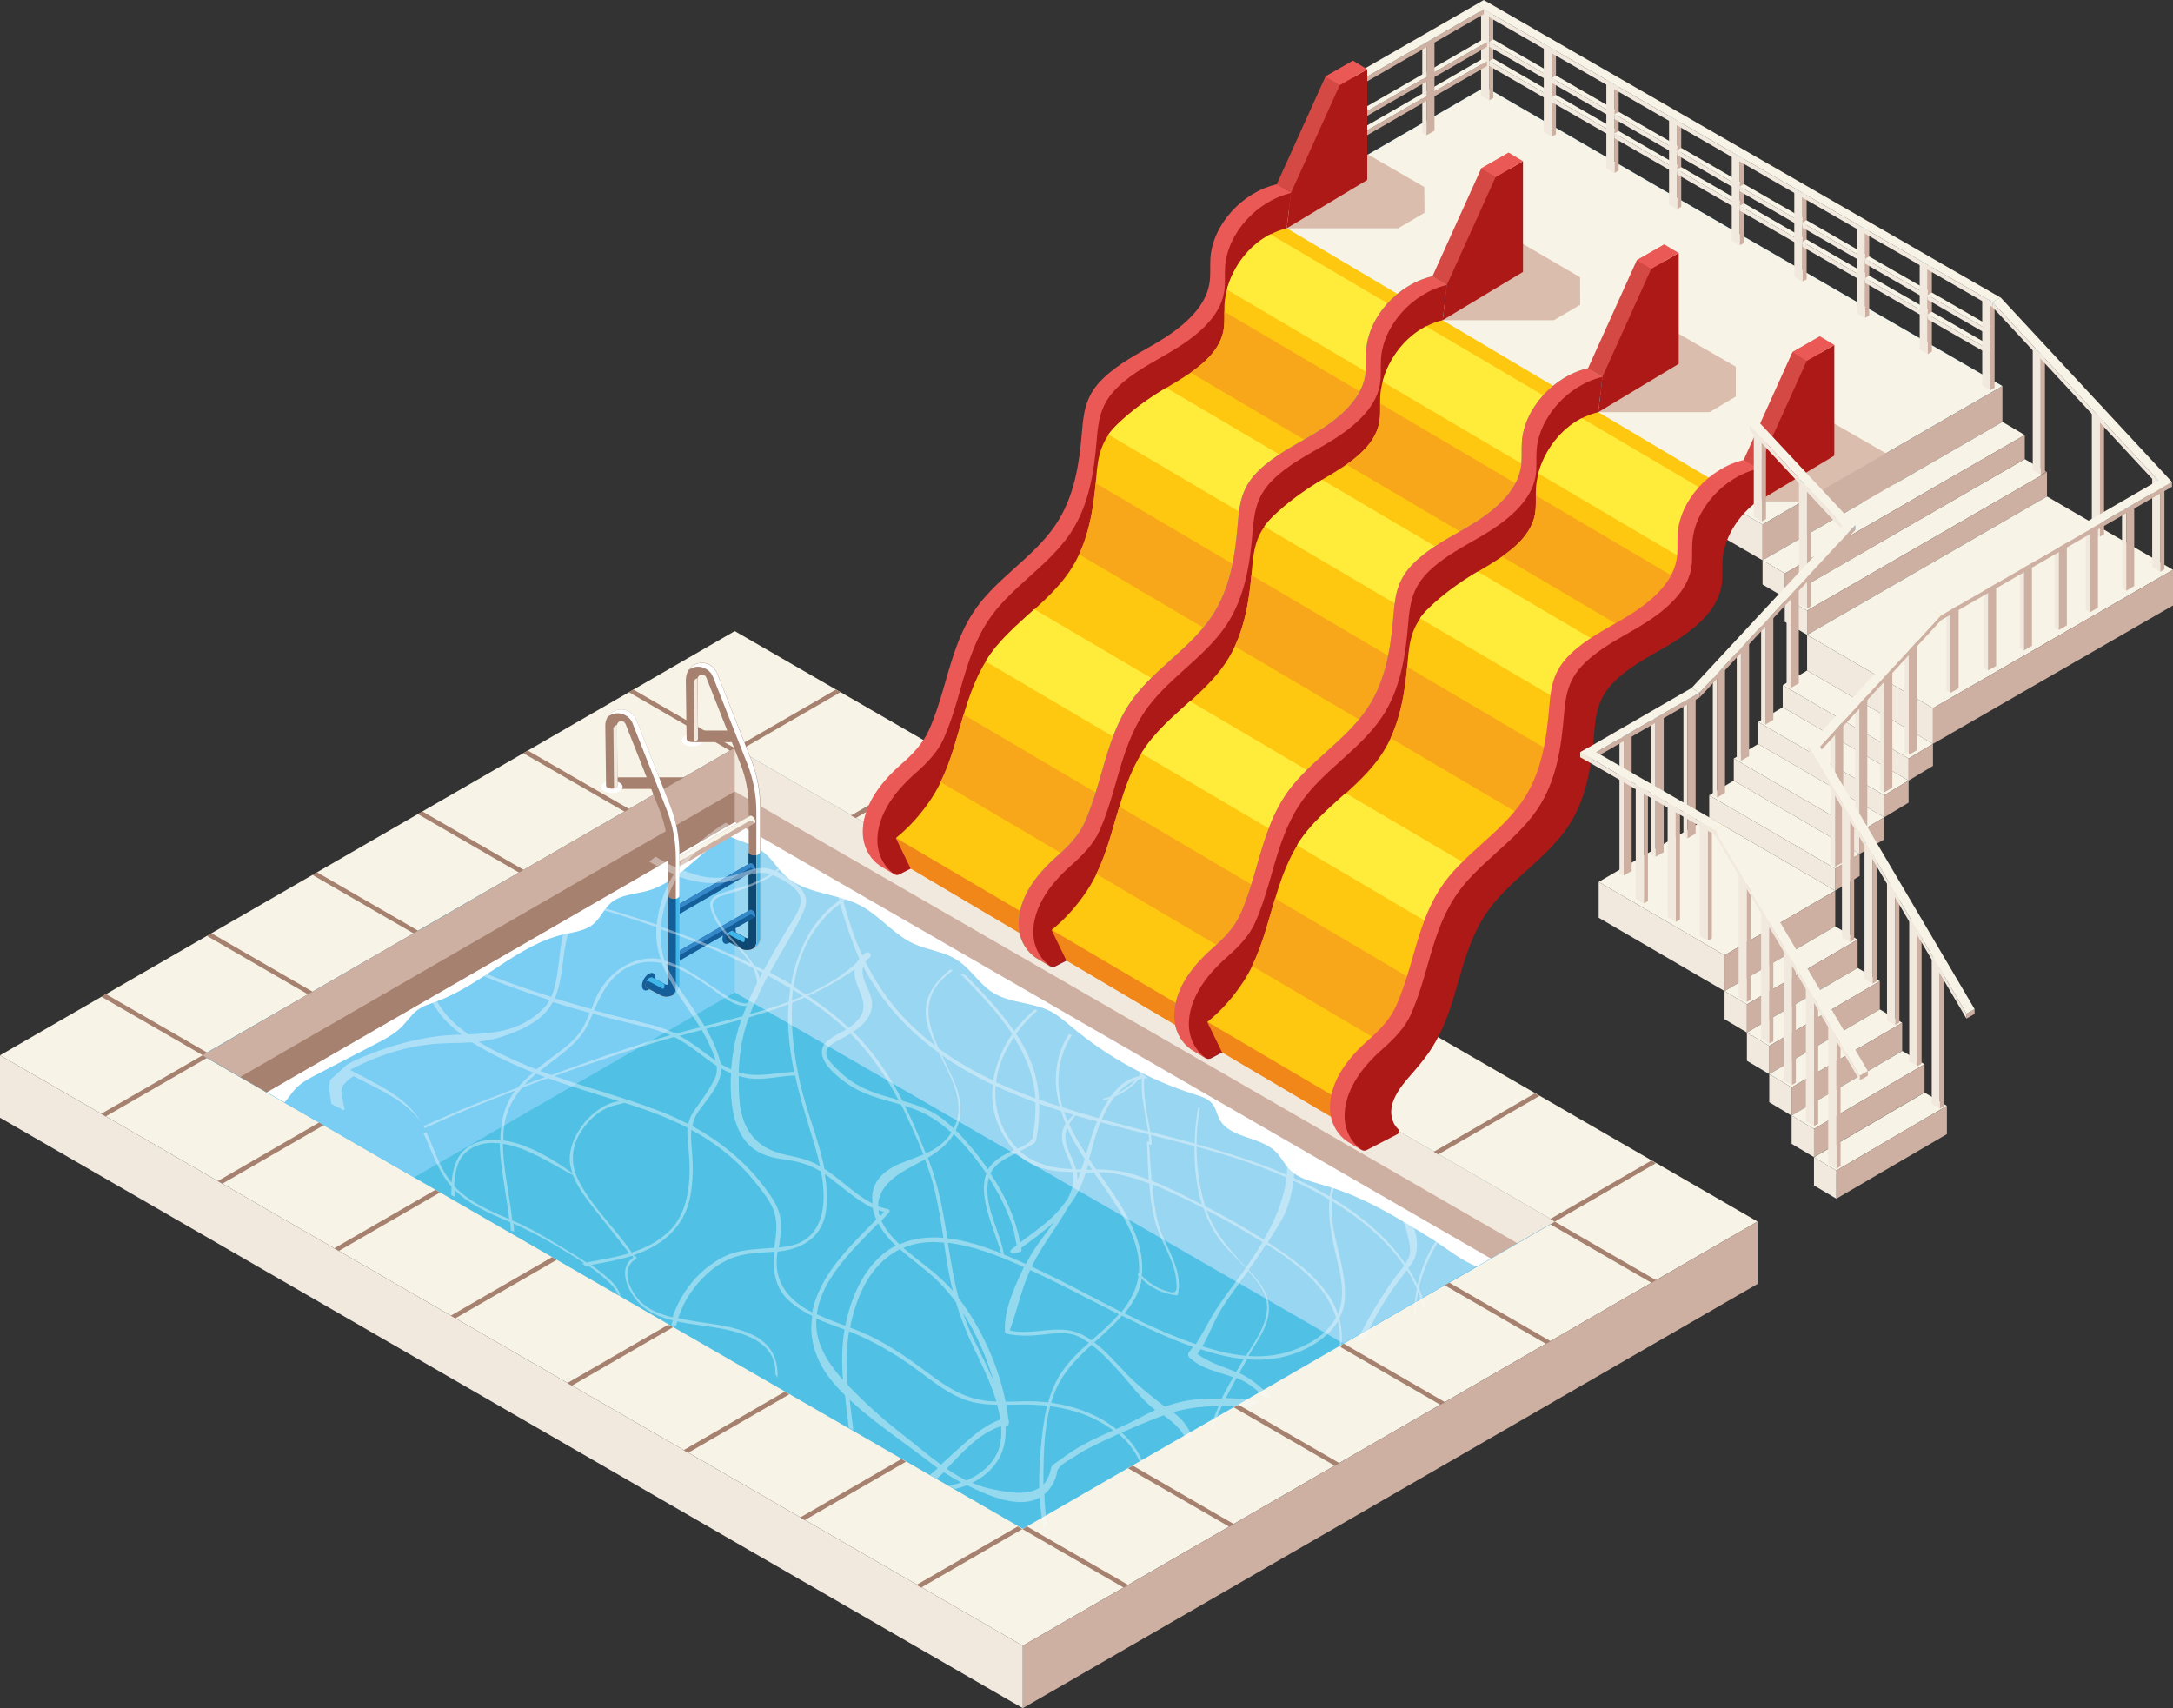 <?xml version="1.0" encoding="UTF-8"?>
<svg xmlns="http://www.w3.org/2000/svg" viewBox="0 0 138.97 109.24">
  <rect x="0" y="0" width="138.97" height="109.24" fill="#333333" stroke="none"/>
  <defs>
    <style>
      .cls-1 {
        fill: #41b6e9;
      }

      .cls-1, .cls-2, .cls-3, .cls-4, .cls-5, .cls-6, .cls-7, .cls-8, .cls-9, .cls-10, .cls-11, .cls-12, .cls-13, .cls-14, .cls-15, .cls-16, .cls-17, .cls-18, .cls-19, .cls-20, .cls-21, .cls-22, .cls-23, .cls-24, .cls-25, .cls-26, .cls-27 {
        stroke-width: 0px;
      }

      .cls-2 {
        fill: #fbfcfd;
        opacity: .4;
      }

      .cls-3 {
        mix-blend-mode: multiply;
      }

      .cls-3, .cls-14 {
        fill: #a6816f;
      }

      .cls-4 {
        fill: #f7f3e6;
      }

      .cls-28 {
        isolation: isolate;
      }

      .cls-5 {
        fill: #fec710;
      }

      .cls-6 {
        fill: #ad1917;
      }

      .cls-7 {
        fill: #145e9a;
      }

      .cls-8 {
        fill: #f2e9de;
      }

      .cls-9 {
        fill: #eb5956;
      }

      .cls-10 {
        fill: #50c1e5;
      }

      .cls-11 {
        fill: #cdb0a2;
      }

      .cls-12 {
        fill: #fff;
      }

      .cls-13 {
        fill: #2f96d1;
      }

      .cls-15 {
        fill: #f7a719;
      }

      .cls-16 {
        fill: #80ba74;
      }

      .cls-17 {
        fill: #998379;
      }

      .cls-18 {
        fill: #287cac;
      }

      .cls-19 {
        fill: #fbba33;
      }

      .cls-20 {
        fill: #ffeb3a;
      }

      .cls-21 {
        fill: #dbbdad;
      }

      .cls-22 {
        fill: #3488c8;
      }

      .cls-23 {
        fill: #f18619;
      }

      .cls-24 {
        fill: #7acdf3;
      }

      .cls-25 {
        fill: #99d6f1;
      }

      .cls-26 {
        fill: #0f4773;
      }

      .cls-27 {
        fill: #d54945;
      }
    </style>
  </defs>
  <g class="cls-28">
    <g id="Livello_1" data-name="Livello 1">
      <g id="_CollinaScivola_" data-name="&amp;lt;CollinaScivola&amp;gt;">
        <g>
          <g>
            <polygon class="cls-4" points="65.41 105.25 112.4 78.12 46.99 40.36 0 67.49 65.41 105.25"/>
            <polygon class="cls-10" points="99.45 78.12 46.99 47.83 12.95 67.49 65.41 97.77 99.45 78.12"/>
            <polygon class="cls-24" points="99.45 78.12 85.92 85.93 46.99 63.46 26.48 75.3 18.2 70.52 15.46 68.93 12.95 67.49 46.99 47.83 99.45 78.12"/>
            <polygon class="cls-25" points="99.45 78.12 97.36 79.33 94.47 80.99 85.94 85.91 46.99 63.46 46.99 47.83 89.55 72.4 95.77 75.99 99.45 78.12"/>
            <path class="cls-12" d="m97.36,79.33l-2.89,1.67c-1.07-.39-2.05-1.25-2.97-1.81-2.13-1.32-4.29-2.65-6.7-3.35-.84-.25-1.76-.45-2.36-1.08-.31-.33-.51-.76-.83-1.08-1-1.02-2.97-.86-3.63-2.12-.16-.32-.22-.69-.45-.97-.26-.33-.69-.46-1.09-.59-2.9-.91-5.61-2.4-7.94-4.36-.4-.33-.79-.68-1.25-.93-1.17-.63-2.64-.53-3.77-1.24-.87-.56-1.42-1.54-2.29-2.09-.83-.53-1.86-.62-2.76-1.03-1.28-.59-2.18-1.8-3.42-2.45-1.53-.8-3.49-.72-4.77-1.88-.5-.46-.85-1.07-1.38-1.5-.54-.43-1.23-.64-1.88-.89-.55-.22-1.07-.47-1.45-.93-.12-.15-.22-.32-.22-.52,0-.4.44-.65.83-.73.28-.05.56-.06.84-.04.91.07,1.79.5,2.63.92,6.73,3.35,13.81,5.97,20.34,9.68,5.56,3.16,10.72,7.11,16.7,9.38.95.36,1.91.68,2.87,1l6.22,3.59c.1.28.18.56.3.83.3.68,1.03,1.65,1.29,2.5Z"/>
            <path class="cls-12" d="m45.19,54.4c-1.18.96-2.28,2.15-3.78,2.57-.79.22-1.7.23-2.33.76-.45.38-.68.99-1.14,1.37-.51.43-1.22.5-1.88.65-2.97.69-5.19,3.18-8.03,4.25-.47.18-.98.32-1.38.63-.36.29-.62.69-.94,1.01-.48.5-1.11.82-1.72,1.14-1.25.64-2.5,1.3-3.76,1.95-.46.24-.93.49-1.3.86-.27.28-.47.63-.74.91l-2.74-1.58c1.54-1.4,3.09-2.8,4.65-4.18,1.97-1.75,3.98-3.51,6.33-4.7,2.24-1.13,4.73-1.71,6.95-2.87,1.33-.7,2.55-1.61,3.83-2.39,2.37-1.45,4.95-2.51,7.52-3.56.55-.22,1.11-.45,1.69-.43.56.02,1.13.3,1.37.8.64,1.35-1.84,2.18-2.61,2.8Z"/>
            <polygon class="cls-11" points="46.99 52.57 17.05 69.86 12.95 67.49 46.99 47.83 99.45 78.12 95.35 80.49 46.99 52.57"/>
            <polygon class="cls-14" points="46.99 52.57 46.99 47.83 12.95 67.49 17.05 69.86 46.99 52.57"/>
            <polygon class="cls-11" points="46.99 50.61 15.35 68.88 12.95 67.49 46.99 47.83 99.45 78.12 97.05 79.51 46.99 50.61"/>
            <polygon class="cls-11" points="112.4 78.12 112.4 82.11 65.41 109.24 65.41 105.25 112.4 78.12"/>
            <polygon class="cls-8" points="0 71.48 0 67.49 65.41 105.25 65.41 109.24 0 71.48"/>
          </g>
          <polygon class="cls-8" points="46.99 47.83 46.99 50.61 97.05 79.51 99.45 78.12 46.99 47.83"/>
          <path class="cls-14" d="m13.24,67.31l-6.47-3.74-.29.17,6.48,3.74.29-.17Zm-.29.18l-6.48,3.74.29.17,6.47-3.74-.29-.17Zm7.04-4.07l-6.47-3.74-.29.17,6.47,3.74.29-.17Zm.41,8.37l-6.47,3.74.29.17,6.48-3.74-.29-.17Zm6.34-12.27l-6.47-3.74-.29.17,6.47,3.74.29-.17Zm1.11,16.57l-6.47,3.74.29.17,6.47-3.74-.29-.17Zm5.64-20.46l-6.48-3.74-.29.17,6.47,3.74.29-.17Zm1.81,24.77l-6.47,3.74.29.17,6.48-3.74-.29-.17Zm4.94-28.66l-6.48-3.74-.29.17,6.48,3.74.29-.17Zm2.51,32.97l-6.47,3.74.29.17,6.47-3.74-.29-.16Zm3.94-36.7l.29-.17-6.47-3.74-.29.17,6.47,3.74Zm3.5,40.99l-6.47,3.74.29.17,6.47-3.74-.29-.17Zm-2.92-40.99l6.48-3.74-.29-.17-6.47,3.74.29.17Zm10.37,45.3l-6.47,3.74.29.17,6.48-3.74-.29-.17Zm-2.92-40.99l6.48-3.74-.3-.17-6.47,3.74.29.17Zm10.37,45.3l-6.48,3.74.3.17,6.47-3.74-.29-.17Zm-2.92-40.99l6.47-3.74-.29-.17-6.48,3.74.29.17Zm3.51,40.99l-.29.17,6.47,3.74.29-.17-6.47-3.74Zm3.94-36.69l6.47-3.74-.29-.17-6.47,3.74.29.17Zm2.52,32.97l6.48,3.74.29-.17-6.47-3.74-.3.17Zm4.93-28.67l6.47-3.74-.29-.17-6.47,3.74.29.17Zm1.83,24.77l6.47,3.74.29-.17-6.47-3.74-.29.17Zm5.63-20.47l6.47-3.74-.29-.17-6.47,3.74.29.17Zm1.12,16.57l6.47,3.74.29-.17-6.47-3.74-.29.17Zm6.33-12.27l6.47-3.74-.29-.17-6.47,3.74.29.17Zm.42,8.37l6.47,3.74.29-.17-6.47-3.74-.29.17Zm7.03-4.07l6.47-3.74-.29-.17-6.47,3.74.29.17Zm-.28.17l6.47,3.74.29-.17-6.47-3.74-.29.17Z"/>
          <polygon class="cls-1" points="99.15 78.28 92.69 82.01 92.7 82.02 99.16 78.29 99.15 78.28"/>
          <polygon class="cls-1" points="92.4 82.18 85.94 85.91 85.95 85.91 92.41 82.18 92.4 82.18"/>
          <polygon class="cls-1" points="85.65 86.08 79.19 89.8 79.2 89.81 85.66 86.08 85.65 86.08"/>
          <polygon class="cls-1" points="78.9 89.97 72.44 93.7 72.45 93.7 78.91 89.98 78.9 89.97"/>
          <polygon class="cls-1" points="72.15 93.87 65.69 97.6 65.7 97.6 72.16 93.87 72.15 93.87"/>
          <polygon class="cls-1" points="65.4 97.77 65.4 97.77 65.41 97.77 65.4 97.77"/>
          <rect class="cls-1" x="61.53" y="91.4" width="0" height="8.27" transform="translate(-49.53 71.49) rotate(-45)"/>
          <rect class="cls-1" x="54.07" y="87.1" width="0" height="8.27" transform="translate(-48.52 64.37) rotate(-44.67)"/>
          <polygon class="cls-1" points="43.05 84.86 43.04 84.86 50.2 88.99 43.05 84.86"/>
          <polygon class="cls-1" points="40.25 51.73 46.7 48 46.7 48 40.25 51.73"/>
          <rect class="cls-1" x="39.18" y="78.5" width="0" height="8.27" transform="translate(-46.95 51.91) rotate(-45)"/>
          <polygon class="cls-1" points="26.75 59.53 33.2 55.79 26.74 59.52 26.75 59.53"/>
          <rect class="cls-1" x="24.27" y="69.89" width="0" height="8.27" transform="translate(-45.23 38.85) rotate(-45)"/>
          <polygon class="cls-1" points="20 63.42 26.45 59.69 19.99 63.42 20 63.42"/>
          <polygon class="cls-1" points="19.7 63.59 13.24 67.31 13.25 67.32 19.7 63.59"/>
          <polygon class="cls-1" points="13.25 67.65 13.24 67.66 20.4 71.79 13.25 67.65"/>
          <rect class="cls-1" x="12.95" y="67.48" width="0" height="0" transform="translate(-44.15 29.26) rotate(-45.33)"/>
          <g>
            <g>
              <path class="cls-7" d="m46.2,60.05c0,.28.19.39.43.25s.43-.47.43-.75-.19-.39-.43-.25-.43.47-.43.75Z"/>
              <path class="cls-12" d="m43.8,47.62c.26.15.69.15.96,0,.26-.15.27-.4,0-.55-.26-.15-.69-.15-.96,0-.26.15-.27.4,0,.55Z"/>
              <polygon class="cls-3" points="44.34 47.46 47.07 47.46 47.07 46.72 44.37 46.72 44.34 47.46"/>
              <polygon class="cls-3" points="43.75 49.71 42.46 50.45 39.16 50.45 39.26 49.71 43.75 49.71"/>
              <path class="cls-14" d="m43.86,43.43l.05,3.82c0,.05.04.11.11.15.14.08.38.08.52,0,.07-.04.11-.09.11-.15,0,0,0,0,0,0l-.04-3.82c0-.15.1-.23.14-.25.04-.03.16-.08.29,0,.06.03.1.08.13.15l2.18,5.52c.36.9.53,1.85.53,2.81v8.27s-.02.07-.05.08c-.02.01-.05.02-.09,0l-.83-.45s-.02-.01-.03-.02c-.05-.02-.11-.01-.17.03-.14.08-.26.29-.26.45,0,.07.02.13.06.16,0,0,.02.01.03.02l.85.46c.13.07.26.1.4.1.15,0,.29-.04.43-.12.25-.15.41-.42.41-.72v-8.27c0-1.06-.2-2.1-.59-3.09l-2.18-5.52c-.09-.22-.25-.4-.45-.52-.32-.18-.71-.18-1.03,0-.32.19-.51.53-.51.9Z"/>
              <g>
                <path class="cls-12" d="m44.03,42.85s.07-.05.1-.07c.32-.19.7-.19,1.02,0,.21.11.37.3.45.51l2.18,5.52c.39.99.59,2.03.59,3.09v8.27c0,.16-.05.3-.12.43.03-.02.05-.04.08-.06.1-.09.18-.21.23-.34,0-.03.02-.05.02-.08.02-.07.03-.13.03-.2v-8.26c0-1.06-.2-2.1-.58-3.09l-2.18-5.53c-.09-.22-.25-.4-.45-.51-.32-.18-.71-.18-1.03.01-.14.08-.25.19-.33.31Z"/>
                <path class="cls-26" d="m46.43,60.01c0,.08.02.13.06.16.01,0,.02.01.03.02l.85.46c.13.07.26.1.4.1.15,0,.29-.04.43-.12.02-.01.04-.03.06-.04.08-.13.12-.27.12-.43v-5.47c-.13.03-.3.02-.4-.05-.05-.03-.09-.07-.11-.11v5.38s-.03.07-.05.08c-.02.02-.06.02-.09,0l-.84-.45s-.02-.01-.03-.02c-.05-.02-.11-.01-.17.03-.15.09-.26.29-.26.45Z"/>
                <path class="cls-1" d="m48.26,60.59s.05-.04.08-.06c.1-.09.18-.21.23-.34,0-.03.02-.05.02-.08.02-.07.03-.13.03-.2v-5.43c0,.06-.04.12-.11.16-.04.02-.08.04-.12.05v5.47c0,.16-.05.3-.12.43Z"/>
                <path class="cls-8" d="m44.36,43.67c0-.15.1-.23.14-.25.02-.01.05-.03.1-.04,0,.01,0,.03,0,.04l.04,3.82s0,0,0,0c0,.05-.04.11-.11.15-.04.02-.08.04-.12.05l-.04-3.77Z"/>
                <path class="cls-1" d="m46.69,59.56c.07-.04.13-.05.17-.03.01,0,.02.01.03.02l.74.4v.21s-.02.07-.05.08c-.02.01-.05.02-.09,0l-.83-.45s-.02-.01-.03-.02c-.04-.02-.09-.01-.15.01.05-.1.12-.19.2-.23Z"/>
              </g>
            </g>
            <g>
              <path class="cls-11" d="m42.96,55.07l.29.47,4.98-2.88.03-.02s.04-.06.04-.11c0-.12-.09-.27-.2-.34-.05-.03-.1-.03-.13-.02,0,0-.01,0-.02.01l-4.99,2.88Z"/>
              <path class="cls-4" d="m48.25,52.66c-.04-.07-.09-.13-.15-.16-.05-.03-.1-.03-.13-.02,0,0-.01,0-.02.01l-4.86,2.8-.13-.22,4.99-2.88s.01,0,.02-.01c.03-.01.08-.01.13.02.11.06.2.21.2.34,0,.05-.01.09-.04.11h-.01Z"/>
            </g>
            <g>
              <path class="cls-7" d="m42.96,58.1l.29.47,4.98-2.88.03-.02s.04-.06.04-.11c0-.12-.09-.27-.2-.34-.05-.03-.1-.03-.13-.02,0,0-.01,0-.02.01l-4.99,2.88Z"/>
              <path class="cls-22" d="m48.25,55.69c-.04-.07-.09-.12-.15-.16-.05-.03-.1-.03-.13-.02,0,0-.01,0-.02.01l-4.86,2.8-.13-.22,4.99-2.88s.01,0,.02-.01c.03-.01.08-.01.13.02.11.06.2.21.2.34,0,.05-.01.09-.04.11h-.01Z"/>
            </g>
            <g>
              <path class="cls-7" d="m42.96,61.09l.29.47,4.98-2.88.03-.02s.04-.06.04-.11c0-.12-.09-.27-.2-.34-.05-.03-.1-.03-.13-.02,0,0-.01,0-.02.01l-4.99,2.88Z"/>
              <path class="cls-22" d="m48.25,58.67c-.04-.07-.09-.13-.15-.16-.05-.03-.1-.03-.13-.02,0,0-.01,0-.02.01l-4.86,2.8-.13-.22,4.99-2.88s.01,0,.02-.01c.03-.01.08-.01.13.02.11.06.2.21.2.34,0,.05-.01.09-.04.11h-.01Z"/>
            </g>
            <g>
              <path class="cls-7" d="m41.06,63.03c0,.28.19.39.43.25s.43-.47.43-.75-.19-.39-.43-.25c-.24.14-.43.47-.43.75Z"/>
              <path class="cls-12" d="m38.66,50.6c.26.15.69.15.96,0,.26-.15.27-.4,0-.55-.26-.15-.69-.15-.96,0-.26.15-.27.4,0,.55Z"/>
              <path class="cls-14" d="m38.71,46.41l.05,3.82c0,.06.04.11.11.15.15.08.38.08.52,0,.07-.04.11-.1.11-.15h0s-.05-3.82-.05-3.82c0-.15.1-.23.14-.25.05-.03.16-.08.29,0,.06.03.1.09.13.15l2.18,5.52c.35.9.53,1.85.53,2.81v8.27s-.03.07-.05.08c-.02.01-.06.02-.1,0l-.83-.45s-.02-.01-.03-.02c-.05-.02-.11-.02-.17.03-.15.09-.26.29-.26.45,0,.08.02.13.06.16.01,0,.02.01.03.02l.85.46c.13.07.26.1.4.1.15,0,.29-.04.43-.12.25-.15.4-.42.4-.72v-8.27c0-1.06-.2-2.1-.58-3.09l-2.18-5.52c-.09-.22-.25-.4-.45-.51-.32-.19-.71-.18-1.03,0-.32.19-.51.53-.5.9Z"/>
              <g>
                <path class="cls-12" d="m38.88,45.83s.07-.05.1-.07c.32-.19.71-.19,1.03-.01.21.12.37.3.45.52l2.18,5.52c.39.99.58,2.03.58,3.09v8.27c0,.16-.04.3-.12.43.03-.02.05-.04.08-.06.1-.09.18-.21.23-.34.02-.06.03-.11.04-.17,0-.04,0-.08,0-.11v-8.27c0-1.06-.2-2.1-.58-3.09l-2.18-5.52c-.09-.22-.25-.4-.45-.51-.32-.19-.71-.18-1.03,0-.14.08-.25.19-.33.32Z"/>
                <path class="cls-7" d="m41.29,62.99c0,.08.02.13.06.16.01,0,.02.01.03.02l.85.46c.13.07.26.1.4.1.15,0,.29-.04.43-.12.02-.01.04-.03.06-.04.08-.13.12-.27.12-.43v-5.67c-.14.03-.29.02-.4-.05-.07-.04-.11-.1-.11-.15v5.62s-.03.07-.05.08c-.02.01-.06.02-.1,0l-.83-.45s-.02-.01-.03-.02c-.05-.02-.11-.02-.17.03-.15.09-.26.29-.26.45Z"/>
                <path class="cls-1" d="m43.11,63.57s.05-.04.08-.06c.1-.09.18-.21.23-.34.02-.06.03-.11.04-.17,0-.04,0-.08,0-.11v-5.59h0s-.05.09-.1.12c-.04.03-.08.04-.13.05v5.67c0,.16-.04.3-.12.43Z"/>
                <path class="cls-8" d="m39.22,46.65c0-.15.1-.23.14-.25.02-.01.05-.03.1-.04,0,.01,0,.03,0,.04l.04,3.82s0,0,0,0c0,.05-.04.11-.11.15-.04.02-.08.04-.12.05l-.04-3.77Z"/>
                <path class="cls-1" d="m41.55,62.54c.07-.04.13-.05.17-.03.01,0,.02.01.03.02l.74.4v.21s-.02.07-.05.08c-.02.01-.05.02-.09,0l-.83-.45s-.02-.01-.03-.02c-.04-.02-.09-.01-.15.01.05-.1.12-.19.2-.23Z"/>
              </g>
            </g>
          </g>
          <path class="cls-2" d="m21.08,69.28c-.06.44.06.88.11,1.32.28.14.56.28.85.42-.04-.26-.09-.52-.14-.77-.04-.2-.11-.45-.04-.65.12-.32.42-.57.76-.78,1.49.81,3.43,1.56,4.36,3.04-.1-.18-.22-.36-.35-.54-.98-1.32-2.59-2.01-4-2.77-.08-.04-.16-.09-.24-.13.21-.12.41-.21.59-.3,1.43-.68,3-1.18,4.58-1.34.86-.09,1.75-.06,2.62-.12.27.17.53.32.8.47,1.01.56,2.05,1.04,3.12,1.46-.36.3-.7.62-1,.97-.87.33-1.74.67-2.62,1.01-1.15.45-2.27.96-3.4,1.45.03.04.05.09.08.13,1.91-.88,3.84-1.67,5.8-2.41-.01.02-.03.03-.04.05-.69.92-.91,2-.92,3.12-1.14-.11-2.36.25-2.83,1.4-.17.42-.26.87-.29,1.32-.08-.09-.15-.19-.22-.29-.63-.89-.93-1.95-1.39-2.93-.06.03-.12.05-.18.08.49,1.05.83,2.16,1.55,3.11.07.1.15.19.23.28,0,.19,0,.38,0,.57.08.02.15.05.22.09,0-.14,0-.29,0-.43.81.81,1.88,1.34,2.93,1.79.2.09.41.17.61.26.02.18.03.36.04.55.07,0,.14.03.21.06-.01-.17-.02-.34-.04-.52.93.42,1.82.88,2.71,1.41.6.36,1.22.73,1.81,1.12-.05,0-.09.02-.14.03.08.05.17.11.25.16.05,0,.09-.02.14-.03.39.27.77.55,1.12.87.29.26.61.56.77.93.07.08.14.15.2.23-.08-.36-.27-.71-.58-1.01-.4-.39-.85-.74-1.31-1.06.88-.17,1.77-.32,2.62-.59.03.04.05.07.08.11-1.15.75-.21,2.48.6,3.14.55.45,1.21.71,1.91.88-.03.11-.07.23-.09.34.1-.01.21-.02.31-.01.02-.09.05-.18.07-.26.74.16,1.5.24,2.2.35,1.66.26,4.09.78,4.08,2.91,0,.04,0,.08,0,.11.05.08.09.16.13.24,0,0,0,0,0,0,.07-1.14-.36-2.18-1.62-2.77-1.49-.69-3.15-.69-4.73-1.05.19-.58.45-1.12.76-1.57.64-.93,1.47-1.75,2.52-2.21.94-.41,1.9-.39,2.88-.47-.12,1.14,0,2.28.91,3.11.45.42.97.73,1.51,1-.03.18-.05.37-.06.56-.06,1.19.4,2.4,1.11,3.34.33.43.67.81,1.04,1.17.07.7.16,1.39.24,2.09.1.05.19.1.29.15-.07-.65-.16-1.3-.23-1.95.55.52,1.14.99,1.75,1.47,1.05.82,2.14,1.58,3.2,2.39.23.18.45.34.68.51-.16.15-.32.29-.49.43.14.09.28.18.42.27.15-.14.31-.29.46-.44.36.24.73.46,1.12.66-.26.09-.53.16-.8.21.13.07.27.14.4.2.26-.06.52-.14.76-.24,1.29.64,3.32,1.57,4.67.78.03.69.1,1.38.21,2.06.08-.08.16-.16.25-.24-.1-.67-.16-1.34-.18-2.02.08-.07.15-.14.23-.22.31-.35.52-.79.59-1.25.06-.36.84-.76,1.13-.95.32-.21.64-.4.98-.57.59-.3,1.2-.59,1.82-.87.57.49,1.04,1.08,1.35,1.77.05-.02.09-.05.14-.07-.21-.5-.51-.96-.9-1.39-.13-.14-.26-.27-.4-.39.87-.39,1.76-.76,2.64-1.09.02,0,.03-.01.05-.02.63.46,1.18.94,1.44,1.57.12-.05.24-.11.36-.16-.16-.59-.56-1.11-1.13-1.56-.02-.02-.04-.03-.06-.05.95-.27,1.92-.38,2.91-.39-.21.47-.39.95-.52,1.42.07-.03.14-.07.2-.11.14-.45.32-.89.53-1.32.18,0,.37,0,.55.01.39.01.82.02,1.26.05.21-.11.41-.22.62-.32-.17-.04-.33-.07-.5-.09-.56-.09-1.12-.14-1.69-.15.16-.3.31-.59.47-.88.07-.14.15-.28.22-.41.25.1.5.22.73.37.41.27.79.61,1.17.96.1-.05.19-.1.29-.15-.51-.47-1.02-.94-1.63-1.29-.12-.07-.25-.13-.38-.2.16-.3.33-.59.5-.88.62.05,1.24.04,1.85-.06,1.47-.25,3.15-1.05,3.95-2.36.1.39.15.8.13,1.23,0,.26-.04.52-.08.78.05-.03.09-.07.14-.1.1-.71.09-1.42-.09-2.11.18-.36.31-.75.34-1.18.17-2.14-1-4.18-.82-6.32,1.81,1.1,3.49,2.48,4.62,4.14-.17.23-.36.44-.52.66-.4.54-.77,1.1-1.13,1.67-.47.76-.97,1.63-1.38,2.54.19-.1.37-.2.56-.29.41-.95.92-1.87,1.5-2.74.36-.54.75-1.05,1.15-1.56.24.38.46.78.63,1.19-.11.57-.17,1.15-.19,1.73.04-.03.08-.05.11-.08,0-.03,0-.07,0-.1.02-.46.08-.9.16-1.33.14.35.25.71.34,1.07.04-.03.09-.06.13-.1-.11-.43-.25-.84-.42-1.24.24-1.05.66-2.02,1.22-2.93v-.27c-.09.13-.17.25-.25.38-.51.83-.85,1.71-1.06,2.62-.17-.37-.37-.72-.59-1.07.17-.22.35-.45.44-.71.29-.85.02-1.8-.35-2.57-.05-.11-.11-.23-.18-.35h-.56c.23.43.46.86.56,1.33.11.49.33,1.1.13,1.6-.06.15-.14.29-.23.42-1.16-1.7-2.87-3.12-4.69-4.21.01-.11.03-.22.05-.33.1-.5.26-.94.48-1.34-.07,0-.13-.02-.2-.03-.04.09-.09.17-.12.27-.19.44-.29.89-.35,1.34-.26-.15-.52-.3-.78-.44-.5-.27-1-.51-1.52-.75.06-.6.07-1.19.08-1.8-.19-.13-.35-.28-.49-.44,0,.68.02,1.36-.04,2.04-1.87-.81-3.81-1.42-5.77-1.96,0-.77.08-1.55.22-2.31-.04-.02-.08-.03-.11-.05-.07.4-.13.8-.17,1.2-.03.37-.05.74-.06,1.12-.94-.26-1.88-.5-2.83-.74-.17-.96-.49-2.39-.39-3.43.08,0,.16,0,.24,0-.15-.12-.3-.24-.44-.37-.05.08-.1.16-.15.24-.49.1-.93.34-1.31.72-.17.17-.33.36-.48.56-.16.06-.31.11-.46.14-.07.02-.04.12.03.1.11-.02.22-.05.33-.09-.27.39-.49.81-.68,1.25-.1-.03-.21-.06-.31-.09-.66-.19-1.32-.38-1.99-.6-.18-.58-.29-1.17-.27-1.79.03-1.03.32-2.01.87-2.85-.02,0-.03,0-.05,0-.05-.01-.1-.03-.15-.05-.32.49-.57,1.05-.71,1.71-.22,1.01-.14,1.98.12,2.92-.44-.14-.88-.29-1.32-.45-.01-.19-.03-.39-.05-.58-.14-1.14-.57-2.25-1.17-3.23-.08-.13-.16-.26-.25-.38.4-.56.85-1.04,1.36-1.49-.05-.03-.1-.06-.15-.09-.49.42-.94.88-1.33,1.4-.89-1.3-1.99-2.43-3.08-3.56-.13-.05-.27-.09-.4-.14.06.06.12.13.19.19,1.12,1.16,2.27,2.34,3.16,3.7-.26.37-.49.77-.69,1.22-.24.56-.43,1.15-.52,1.75-1.23-.58-2.4-1.25-3.49-2.05-.71-1.56-1.14-3.17.36-4.54.17-.16.36-.31.54-.45-.05-.02-.11-.04-.16-.07-1.02.85-1.81,1.86-1.51,3.35.1.5.31,1.01.56,1.54-1.31-.99-2.48-2.16-3.43-3.58-.39-.57-.73-1.17-1.04-1.79.07-.1.16-.2.28-.29.17-.14-.05-.4-.23-.3-.09.06-.17.12-.25.18-.27-.57-.5-1.16-.7-1.76-.19-.57-.36-1.14-.52-1.71.14-.1.28-.18.43-.27-.07-.03-.13-.07-.2-.1-.1.06-.19.12-.29.18-.04-.13-.07-.26-.11-.39-.1-.05-.2-.1-.29-.15.07.23.14.46.21.68-.81.59-1.5,1.34-2.02,2.27-.54.99-.89,2.03-1.07,3.1-.44-.27-.9-.52-1.35-.76.31-.56.63-1.12.95-1.67.39-.67.8-1.35,1.12-2.06.15-.33.32-.72.21-1.09-.14-.48-.53-.8-.93-1.07-.27-.19-.57-.39-.88-.55.26-.18.5-.37.71-.59-.04-.02-.08-.05-.12-.07-.03.03-.05.05-.08.08-.21.19-.43.36-.66.52-.25-.11-.51-.18-.78-.18-.64,0-1.19.27-1.79.45-.85.25-1.68.23-2.53-.03-.3-.09-.59-.2-.87-.31.81-1.23,1.87-2.15,3.09-2.83-.09-.06-.17-.11-.26-.17-.41.24-.8.51-1.18.81-.73.58-1.38,1.3-1.91,2.09-.49-.21-.95-.45-1.4-.73-.12.09-.24.18-.36.27-.02.01-.03.02-.05.04.45.28.92.52,1.41.73.05.02.11.04.16.07-.58.98-.97,2.07-1.09,3.2,0,.01,0,.02,0,.03-1.29-.44-2.6-.84-3.92-1.23-.04.04-.08.07-.12.11,1.35.4,2.69.82,4.02,1.28-.05.74.06,1.42.27,2.05-.28-.05-.56-.07-.84-.04-1.47.14-2.7,1.2-3.3,2.52-.1.23-.2.47-.29.71-.78-.22-1.56-.44-2.34-.69.5-1.14.47-2.43.73-3.64.08-.37.19-.73.33-1.08-.15.1-.31.2-.46.3-.25.93-.29,1.91-.44,2.87-.08.49-.18,1-.39,1.46-1.59-.5-3.16-1.06-4.7-1.68-.06.04-.11.08-.17.12,1.55.67,3.15,1.25,4.77,1.77-.09.16-.19.31-.32.45-.57.64-1.4,1.13-2.22,1.38-.84.26-1.74.32-2.64.36-.36-.25-.7-.52-1.01-.82-.47-.43-.82-.94-1.13-1.49-.08.05-.16.1-.24.15.16.29.34.58.54.84.38.51.87.94,1.4,1.33-.52.02-1.04.05-1.55.11-1.48.19-2.94.6-4.32,1.14-.51.2-1.02.41-1.49.69-.12.11-.25.23-.37.35-.22.2-.44.4-.67.6-.02.05-.03.1-.04.15Zm16.83-4.45c.8.22,1.6.42,2.4.61.87.21,1.74.41,2.56.76-.27.08-.53.15-.8.23-2.3.7-4.56,1.49-6.81,2.32-.24-.09-.48-.17-.72-.26.31-.26.64-.51.97-.76.95-.73,1.75-1.37,2.22-2.5.05-.13.11-.26.17-.4Zm12.02,13.21c-.07-.7-.45-1.31-.86-1.87-1.28-1.78-2.92-3.13-4.79-4.15.06-.35.19-.68.44-1.02.54-.73,1.4-1.68,1.41-2.67.2.12.41.22.62.31-.04.68-.02,1.36.06,2.01.15,1.12.53,2.28,1.53,2.92.62.4,1.28.51,2,.61.78.1,1.5.35,2.17.74.09.48.15.97.16,1.46.04,1.61-.56,3.05-2.31,3.33-.18.03-.36.05-.55.07.09-.58.18-1.15.12-1.75Zm-5.81-13.85c-.56-.8-1.16-1.62-1.52-2.54,1.01.28,1.96.93,2.82,1.51.55.37,1.54,1.26,2.33,1.17-.09.22-.18.44-.26.66-.81.22-1.62.42-2.43.63-.3-.49-.62-.97-.95-1.43Zm1.24,2.6c.15.33.32.68.41,1.04-.21-.14-.41-.29-.61-.44-.55-.42-1.1-.82-1.7-1.15.47-.13.94-.25,1.42-.37.18.3.34.61.48.93Zm2.05-1.59c-.12.34-.22.69-.31,1.04-.17.68-.29,1.41-.34,2.15-.23-.1-.45-.22-.67-.35,0-.03-.01-.06-.02-.1-.18-.75-.52-1.47-.91-2.15.75-.19,1.5-.38,2.25-.59Zm-.17,3.61c.19.06.39.1.6.14.98.16,2.03-.15,3.01-.17.23,1.08.54,2.14.87,3.21.26.85.54,1.72.73,2.6-.18-.11-.37-.2-.57-.29-.74-.33-1.57-.37-2.33-.65-1.49-.55-2.15-1.78-2.26-3.32-.04-.49-.05-1-.04-1.51Zm-3.21,3.08c-.62-.32-1.26-.61-1.92-.86-2.18-.84-4.46-1.43-6.66-2.21.69-.25,1.38-.49,2.07-.72,1.8-.61,3.61-1.23,5.44-1.74.05-.01.11-.03.16-.04.13.06.26.13.39.21.75.43,1.38.99,2.09,1.48.08.05.15.1.23.15.04.3,0,.6-.15.89-.33.65-.76,1.24-1.18,1.83-.23.32-.41.62-.48,1.01Zm-1.7-10.3c.43,1.15,1.18,2.19,1.91,3.28.18.27.36.55.53.83-.52.13-1.04.27-1.56.41-.11-.06-.23-.11-.34-.16-.8-.35-1.66-.52-2.51-.73-.79-.19-1.58-.39-2.37-.61.56-1.29,1.24-2.53,2.71-2.97.55-.16,1.1-.16,1.62-.05Zm-.08-2.17c2.02.71,4,1.51,5.91,2.48.01.03.03.05.04.08.11.22.19.55.22.88-.22.43-.42.86-.61,1.3-.13.02-.29,0-.48-.05-.72-.24-1.33-.74-1.95-1.15-.84-.55-1.83-1.26-2.87-1.52-.08-.22-.14-.45-.18-.69-.08-.44-.1-.88-.07-1.32Zm6.15,2.62s0-.02-.01-.02c.06.03.11.06.17.08.07.04.13.07.2.11-.06.12-.12.23-.18.35-.04-.19-.1-.37-.17-.52Zm.88-6.13c-.43.26-.9.47-1.37.66-.67.26-1.45.37-2.09.7-.29.15-.47.39-.39.73.36,1.54,1.75,2.36,2.56,3.61-.77-.38-1.55-.73-2.33-1.05-1.12-.47-2.25-.9-3.4-1.3.1-1.08.48-2.16,1-3.09.03-.04.05-.09.08-.13,1.24.46,2.6.61,3.86.17.67-.24,1.37-.54,2.08-.3Zm-.12,5.56c-.11.19-.21.38-.32.57-.21-.11-.41-.21-.62-.31-.66-1.06-1.71-1.82-2.31-2.94-.29-.55-.62-1.18.14-1.46.57-.21,1.16-.33,1.73-.56.57-.22,1.14-.47,1.66-.8.59.26,1.77.87,1.77,1.59,0,.62-.49,1.24-.79,1.75-.43.71-.86,1.43-1.26,2.15Zm1.38,1.74c-.04.28-.07.57-.1.86-.5.18-1,.35-1.5.5-.32.1-.65.2-.98.29.11-.3.24-.59.37-.88.1-.13.17-.29.21-.46.18-.38.38-.75.58-1.12.47.26.94.52,1.41.8Zm.07,4.39c.05.32.11.64.18.95-1.08.03-2.24.36-3.3.09-.08-.02-.17-.05-.25-.07.04-1.02.18-2.05.48-3,.05-.17.11-.34.18-.51.86-.25,1.71-.52,2.53-.84-.08,1.12,0,2.25.18,3.38Zm.04-3.47c.28-.11.55-.22.82-.34.94.61,1.84,1.29,2.65,2.05-.51.3-1.43.66-1.54,1.26-.16.84.89,1.68,1.46,2.1,1.08.81,2.33,1.08,3.58,1.44.06.12.12.24.18.35.44.92.88,1.87,1.25,2.84-.47.2-.97.37-1.48.58-1.05.44-1.9,1.2-1.78,2.43,0,.04.01.09.02.13-.7-.35-1.31-.86-1.94-1.37-.37-.3-.75-.59-1.14-.84-.36-1.86-1.15-3.67-1.56-5.49-.36-1.63-.61-3.41-.51-5.14Zm5.51,13c0-1.3,1.26-2.07,2.32-2.62.22-.12.45-.24.68-.37.23.63.44,1.27.6,1.91.25,1.03.42,2.07.57,3.11-.98-.08-1.93.02-2.8.42-.48-.45-.91-.95-1.16-1.51.17-.18.34-.36.49-.53.06-.07.04-.19-.06-.21-.23-.05-.44-.11-.65-.19Zm.38.38c-.09.09-.18.19-.27.28-.03-.09-.05-.19-.07-.29,0-.04-.01-.07-.02-.11.12.04.24.08.36.12Zm23.12,3.59c-.12.16-.23.33-.35.49-.59.81-1.22,1.62-1.73,2.47-.38.63-.7,1.3-1.11,1.9-1.56-.53-3.07-1.22-4.55-1.97.48-.58.88-1.22,1.04-1.93.02-.09.04-.19.05-.28.6.61,1.39.96,2.24,1.06.03,0,.07-.03.08-.06.37-1.71-.92-3.11-1.3-4.69-.19-.76-.27-1.56-.33-2.35.48.19.96.41,1.44.63.61.28,1.22.58,1.83.89.2.59.45,1.15.78,1.66.52.82,1.26,1.46,1.93,2.16Zm-2.5-3.71c.93.48,1.85.99,2.75,1.54.28.17.56.34.84.51-.33.55-.69,1.08-1.06,1.61-1.05-1.12-2.02-2.2-2.53-3.66Zm-6.91-2.42s.07,0,.1,0c1.12.04,2.14.33,3.15.72.08,1.15.25,2.29.68,3.32.38.92.97,1.86,1.04,2.87.02.3.17.88-.37.75-.26-.06-.52-.14-.76-.26-.41-.21-.77-.46-1.07-.79.26-2.4-1.39-4.64-2.78-6.62Zm1.46,8.93c-1.83-.92-3.63-1.92-5.47-2.77-.08-.04-.17-.08-.26-.12.02-.04.04-.09.06-.13.56-1.13,1.33-2.12,1.98-3.19.1-.17.21-.35.31-.53.35-.45.65-.94.87-1.5.09-.22.16-.45.24-.68.17,0,.34,0,.51,0,.29.43.59.84.87,1.25.94,1.37,1.98,3.01,2.03,4.73,0,.16,0,.31-.02.46-.05,0-.1.08-.05.14.01.01.02.03.03.04-.12.88-.55,1.64-1.1,2.32Zm-2.21-9.1c.04-.12.07-.23.1-.35.08.12.16.24.24.36-.11,0-.23,0-.34,0Zm-6.58,1c-.03,1.51.7,2.92,1.11,4.35-1.1-.44-2.28-.82-3.44-.96-.27-1.67-.56-3.34-1.17-4.93-.03-.07-.06-.14-.08-.22.65-.39,1.27-.86,1.66-1.51.18.18.36.36.54.56.56.61,1.08,1.27,1.54,1.96-.09.22-.14.46-.14.74Zm-3.71-2.03c-.41-1.02-.84-2.05-1.34-3.04.07.02.14.04.2.06,1.09.34,1.97.9,2.77,1.64-.42.67-1,1.05-1.64,1.34Zm1.54,7.97c.06.28.12.55.19.82-.11-.13-.23-.26-.35-.38-.58-.6-1.22-1.09-1.87-1.6-.3-.24-.63-.49-.95-.77.64-.27,1.35-.41,2.14-.37.15,0,.31.02.46.03.11.76.23,1.52.38,2.27Zm2.47-6.37s.01-.03.02-.05c.32.5.61,1.01.87,1.54.31.64.59,1.3.76,2,.03.11.08.53.15.78-.12.1-.24.19-.36.29-.12.1.01.27.14.24.14-.03.28-.06.43-.1.05-.01.11-.07.1-.13,0-.04-.01-.09-.02-.13.72-.53,1.45-1.06,2.1-1.65-.62.87-1.34,1.72-1.8,2.68-.44-.2-.91-.41-1.4-.61-.28-1.55-1.38-3.26-.98-4.85Zm.12-.33c.32-.65,1-.98,1.67-1.3.38.38.82.68,1.33.87.74.27,1.5.34,2.27.35.06.32.06.65-.04,1-.07.22-.15.43-.25.64-.29.45-.63.87-1.04,1.26-.64.59-1.35,1.08-2.04,1.6-.29-1.57-1-3.08-1.9-4.42Zm4.91-1.71c-.17-.46-.14-.84,0-1.19.31.68.7,1.34,1.12,1.98-.07.23-.14.45-.22.67-.11,0-.22,0-.33,0-.14-.51-.4-.96-.58-1.46Zm.62,1.63c.08,0,.15,0,.23,0-.06.18-.13.35-.2.52.01-.17,0-.35-.03-.52Zm2.69,9.09c-.27.31-.57.61-.88.9-.28.26-.58.51-.87.77-.23-.16-.47-.31-.72-.42-1.42-.65-3.03.13-4.51-.21.46-1.28.74-2.62,1.3-3.87,1.72.79,3.4,1.68,5.09,2.54.2.1.4.2.6.3Zm-1.93,1.83c-.62.55-1.22,1.13-1.69,1.81-.43.62-.71,1.3-.91,2-.18-.02-.35-.04-.53-.05-.72-.06-1.46,0-2.19,0-.34-1.69-.97-3.32-1.82-4.82-.35-.63-.74-1.23-1.18-1.8-.31-1.16-.5-2.35-.69-3.54,1.59.19,3.14.79,4.59,1.43.09.04.18.08.27.12-.59,1.28-1.28,2.7-1.21,4.13,0,.06.04.11.1.13.75.17,1.48.15,2.25.07.76-.08,1.65-.24,2.36.12.23.11.44.24.65.39Zm-6.08,2.46c-.48-1.14-1.08-2.23-1.48-3.12-.18-.41-.34-.83-.48-1.25.86,1.33,1.51,2.84,1.96,4.37Zm.16,1.29c-.35-.01-.7-.04-1.04-.11-1.24-.23-2.27-.93-3.26-1.67-1.22-.91-2.47-1.8-3.85-2.45-.39-.18-.79-.34-1.19-.5.14-.77.37-1.53.7-2.27.56-1.24,1.4-2.2,2.49-2.74.84.76,1.83,1.42,2.59,2.21.35.37.68.77.99,1.19.28.95.64,1.88,1.08,2.79.55,1.15,1.13,2.31,1.5,3.54Zm-7.8-19.76c-.84-.3-1.58-.72-2.22-1.35-.28-.27-.99-.87-.83-1.34.12-.36.59-.55.9-.72.21-.11.42-.23.63-.36,1.25,1.24,2.25,2.69,3.07,4.24-.52-.14-1.04-.28-1.55-.47Zm-5.19-6.56c.21.13.42.26.62.39-.23.1-.46.19-.69.28.02-.22.04-.44.06-.66Zm4.24-2c-.07.08-.13.16-.17.25-.93.88-2.06,1.53-3.24,2.05-.26-.17-.53-.34-.8-.51.24-1.63.84-3.18,2.02-4.45.29-.32.61-.6.95-.84.36,1.19.73,2.37,1.24,3.5Zm.26,3.05c0,.61-.46,1.04-.94,1.37-.8-.75-1.68-1.43-2.6-2.04,1.04-.47,2.04-1.03,2.98-1.7-.04.33.03.68.18,1.06.16.41.39.86.38,1.31Zm5.77,7.8c-.43-.41-.89-.78-1.39-1.05-.6-.32-1.24-.52-1.88-.71-.82-1.59-1.82-3.09-3.1-4.36-.02-.02-.04-.04-.06-.06.1-.07.2-.14.3-.21.66-.5,1.11-1.23.82-2.07-.23-.69-.67-1.29-.47-1.89.14.28.29.55.45.81,1.14,1.91,2.65,3.45,4.37,4.7.8,1.59,1.78,3.27.97,4.83Zm2.72-.56c.25.7.64,1.39,1.15,1.96-.17.07-.31.13-.41.18-.54.27-.99.59-1.26,1.04-.32-.46-.65-.9-1-1.31-.33-.4-.69-.81-1.07-1.19,0-.01.01-.02.02-.03.44-.95.33-1.94-.04-2.89-.24-.6-.57-1.24-.88-1.89,1.02.73,2.12,1.35,3.27,1.9-.09.75-.03,1.51.23,2.24Zm2.51-1.36c-.85-.31-1.7-.65-2.52-1.03.1-.79.37-1.57.78-2.29.12-.2.24-.4.36-.59.75,1.19,1.29,2.5,1.38,3.91Zm-.17,2.48c-.06.3-.54.55-.98.74-.33-.33-.62-.72-.86-1.2-.45-.9-.61-1.86-.54-2.81.83.39,1.69.73,2.55,1.05.02.74-.04,1.48-.18,2.22Zm2.1-.85c-.39.62-.26,1.28.11,2.07.13.27.24.54.31.82-.09,0-.19,0-.28-.01-1.2-.06-2.25-.41-3.06-1.13.22-.11.44-.22.64-.34.28-.17.37-.17.42-.49.06-.34.11-.69.14-1.04.03-.39.04-.78.03-1.16.05.02.1.04.15.05.41.14.82.28,1.24.41.09.28.19.55.31.82Zm.51-.57c-.16.13-.28.26-.38.39-.08-.19-.16-.38-.23-.58.21.06.41.12.62.19Zm1.5.42c-.28.68-.49,1.4-.7,2.1-.39-.61-.78-1.25-1.09-1.92.1-.17.22-.34.37-.52.01-.02.02-.03.01-.05.47.14.94.27,1.41.39Zm2.43-2.61c-.31.33-.71.6-1.11.8.06-.07.12-.13.19-.2.27-.26.58-.48.92-.61Zm.85,3.25c-.99-.25-1.98-.51-2.97-.78.22-.53.48-1.02.83-1.45.57-.24,1.12-.63,1.53-1.1.07-.02.13-.03.2-.04-.03.29-.02.59,0,.87.05.57.15,1.14.25,1.71.05.27.1.53.15.8Zm.03.64s-.12-.02-.12.05c.04.78.06,1.58.11,2.39-.35-.13-.69-.26-1.05-.36-.76-.22-1.53-.28-2.31-.3-.16-.22-.3-.44-.45-.66.22-.78.43-1.6.72-2.35,1.02.27,2.05.53,3.08.78.03.2.07.51,0,.45Zm3.39,4.03c-1.04-.53-2.11-1.09-3.21-1.52-.01-.18-.03-.36-.04-.54-.04-.5-.07-1.01-.1-1.51-.01-.26-.13-.28.08-.25.04,0,.07-.03.07-.07,0-.14-.03-.33-.06-.55.93.23,1.86.46,2.79.71-.02,1.25.11,2.54.47,3.73Zm5.41-1.72c-.03.32-.08.65-.17.97-.28,1.08-.73,2.06-1.28,3-1.21-.77-2.47-1.49-3.75-2.14,0,0,0-.01,0-.02-.35-1.14-.54-2.45-.55-3.79,1.92.52,3.81,1.12,5.63,1.92.04.02.08.04.12.06Zm2.66,7.48c-.87-1.26-2.12-2.19-3.38-3.03-.16-.1-.32-.21-.47-.31,0,0,0-.01.01-.02.46-.74.98-1.44,1.26-2.27.19-.55.3-1.1.37-1.65.77.36,1.54.76,2.3,1.21-.09,1.07.1,2.16.34,3.21.25,1.09.61,2.28.41,3.41-.04.25-.12.48-.21.7-.14-.43-.34-.85-.62-1.26Zm-5.09,3.93c.08-.14.17-.28.25-.42.36-.58.76-1.19.95-1.85.4-1.38-.31-2.28-1.19-3.23.39-.54.77-1.09,1.13-1.65,1.1.69,2.19,1.45,3.07,2.39.63.67,1.13,1.44,1.39,2.3-.47.88-1.32,1.5-2.27,1.91-1.09.48-2.21.63-3.33.55Zm-.16-.01c-.65-.06-1.29-.18-1.94-.36-.28-.08-.56-.16-.84-.25.32-.55.55-1.13.84-1.71.44-.89,1.06-1.69,1.63-2.49.15-.21.3-.42.45-.62.31.33.6.68.84,1.07.96,1.54-.14,3.03-.98,4.37Zm-3.09-.13c.07-.09.13-.19.19-.29.89.29,1.82.53,2.76.63-.04.07-.08.13-.12.2-.12.2-.24.41-.37.63-.84-.37-1.74-.59-2.47-1.17Zm-4.56,1.26c-.63-.64-1.29-1.42-2.04-1.99.24-.22.48-.43.71-.65.35-.32.71-.67,1.05-1.06,1.48.74,2.99,1.45,4.55,2-.08.1-.16.21-.24.31-.09.1-.11.26,0,.36.8.76,1.84.91,2.81,1.27-.25.43-.51.88-.74,1.36-.43,0-.86,0-1.28.03-.83.04-1.61.22-2.36.49-.85-.66-1.68-1.32-2.45-2.1Zm-.65,3.55c-1.18-.94-2.67-1.47-4.16-1.68.16-.53.36-1.04.64-1.49.52-.86,1.22-1.54,1.95-2.21.67.5,1.25,1.14,1.8,1.74.73.8,1.39,1.76,2.27,2.43-.34.15-.67.31-.99.49-.49.27-1,.5-1.5.72Zm-4.65,2.75c.02-1.33.07-2.85.43-4.21,1.07.14,2.13.43,3.07.94.33.18.65.38.96.61-.75.33-1.49.66-2.19,1.07-.4.24-.79.5-1.16.78-.16.12-.58.35-.62.55-.08.39-.22.77-.49,1.06,0-.26,0-.53,0-.79Zm-4.58.7c.44-.21.84-.48,1.19-.84.79-.81,1.03-1.78.97-2.8.11,0,.21-.06.21-.2v-.09s0-.06-.02-.08c-.04-.33-.09-.66-.15-.99.6,0,1.21-.04,1.82,0,.27.01.53.03.8.06-.12.47-.2.96-.27,1.45-.16,1.22-.26,2.51-.24,3.81,0,0,0,0,0,0-.86.52-2.07.26-2.99.08-.45-.09-.87-.23-1.29-.41Zm-1.61-.91c1.05-1.08,2.06-2.26,3.48-2.72.06.7-.02,1.4-.4,2-.42.69-1.08,1.16-1.82,1.47-.43-.21-.85-.47-1.26-.75Zm-6.24-8.79c1.46.59,2.81,1.35,4.1,2.28,1.17.84,2.34,1.88,3.78,2.24.53.13,1.06.17,1.59.18.09.31.16.63.21.95-1.15.39-2.08,1.33-2.97,2.12-.28.25-.55.5-.83.76-.8-.58-1.56-1.23-2.31-1.81-1.16-.9-2.26-1.86-3.29-2.91-.12-.12-.25-.25-.37-.39-.09-1.15-.09-2.3.09-3.43Zm-.24-.35c-.61-.23-1.23-.46-1.82-.74.28-2.26,2.34-4.18,3.93-5.82.28.54.67,1.01,1.12,1.43-.16.08-.31.17-.47.28-1.47,1.01-2.29,2.78-2.68,4.47-.03.13-.06.25-.08.38Zm-1.85-.47c.52.24,1.06.43,1.6.63.07.03.14.05.2.08-.18,1.07-.18,2.15-.1,3.22-.71-.8-1.36-1.71-1.6-2.72-.1-.41-.13-.82-.1-1.21Zm-2.5-4.1c0-.06.02-.12.02-.18.04,0,.07,0,.11-.01,1.61-.18,2.83-1.03,3-2.72.08-.75.03-1.49-.09-2.22.06.04.12.08.18.13.95.69,1.82,1.53,2.88,2.03.05.26.13.5.23.74-1.69,1.72-3.63,3.54-4.1,5.94-1.5-.77-2.46-1.9-2.24-3.7Zm-9.13.35s.1-.01.09-.06c.08-.07,0-.2-.1-.16-.02-.03-.04-.06-.05-.08.34-.11.68-.25,1-.41,1.38-.69,2.34-1.82,2.63-3.36.18-.96.18-1.95.1-2.92-.04-.47-.08-.9-.04-1.32.38.2.75.42,1.11.66,1.14.75,2.17,1.66,3.02,2.74.47.6,1.06,1.29,1.23,2.06.15.67.06,1.3-.04,1.96,0,.04-.01.08-.02.12-1.16.1-2.31.07-3.39.66-1.51.83-2.58,2.21-3.11,3.79-.75-.19-1.51-.47-2.06-1.02-.64-.64-1.29-1.99-.38-2.65Zm-3.58-5.07c-.55-1.06-.47-2.21.21-3.21.35-.51.78-.97,1.32-1.28.47-.27.91-.36,1.42-.48,1.38.44,2.74.93,4.02,1.59-.05.59.07,1.21.1,1.8.04.62.05,1.25-.02,1.88-.12,1.09-.46,2.18-1.27,2.95-.69.66-1.51,1.07-2.38,1.35-1.07-1.58-2.53-2.89-3.4-4.6Zm-5.04-2.38c.02,1.16.25,2.36.41,3.44.07.46.14.92.19,1.4-1.26-.53-2.57-1.1-3.51-2.1,0-.03,0-.06,0-.09.04-.68.15-1.48.66-1.99.56-.57,1.37-.76,2.15-.67.03,0,.07,0,.1.01Zm.22.03c1.64.27,3.01,1.25,4.46,2,0,0,0,0,0,0,.32.84.91,1.58,1.45,2.27.72.91,1.45,1.81,2.15,2.73-.88.27-1.82.42-2.74.59-.47-.32-.96-.61-1.45-.91-1.08-.66-2.13-1.29-3.29-1.78-.17-1.63-.58-3.26-.6-4.9Zm2.86-4.2c1.05.38,2.11.72,3.18,1.05.45.14.91.28,1.37.43-.84.09-1.71.74-2.2,1.35-.63.78-1.14,1.85-.89,2.88.03.13.07.25.11.37-1.28-.92-2.84-1.87-4.42-2.1,0-.23,0-.46.03-.69.1-1.11.54-1.95,1.18-2.68.55-.21,1.1-.41,1.66-.61Zm-.75-.28c.19.07.38.14.57.21-.44.16-.88.33-1.31.49.23-.25.48-.48.74-.7Zm-3.71-2.05c.47-.05.94-.13,1.39-.28,1.26-.41,2.74-1,3.38-2.26,0,0,0,0,0,0,.78.25,1.57.48,2.36.69-.16.4-.33.8-.56,1.15-.49.73-1.21,1.21-1.89,1.73-.32.24-.64.48-.96.74-.36-.14-.71-.29-1.07-.44-.89-.39-1.8-.82-2.64-1.34Z"/>
        </g>
        <g>
          <g>
            <polygon class="cls-18" points="112.72 33.54 79.64 14.41 94.98 5.56 128.06 24.69 112.72 33.54"/>
            <polygon class="cls-4" points="112.72 33.54 79.64 14.41 94.98 5.56 128.06 24.69 112.72 33.54"/>
            <polygon class="cls-21" points="82.29 14.6 89.41 14.6 91.1 13.61 91.09 11.96 87.49 9.88 83.83 12.8 82.29 14.6"/>
            <polygon class="cls-21" points="92.26 20.48 99.37 20.48 101.06 19.49 101.05 17.73 96.66 15.17 93.8 18.68 92.26 20.48"/>
            <polygon class="cls-21" points="102.21 26.36 109.33 26.36 111.01 25.36 111.01 23.45 106.7 20.97 103.75 24.55 102.21 26.36"/>
            <polygon class="cls-21" points="112.37 32.07 119.49 32.07 121.18 31.08 121.17 29.31 116.75 26.77 113.91 30.27 112.37 32.07"/>
            <polygon class="cls-11" points="128.06 26.98 128.06 24.69 112.72 33.54 112.72 35.83 128.06 26.98"/>
            <polygon class="cls-8" points="112.72 35.83 112.72 33.54 79.64 14.41 79.64 16.69 112.72 35.83"/>
          </g>
          <g>
            <polygon class="cls-4" points="115.57 39.05 114.14 38.21 129.49 29.36 130.91 30.2 115.57 39.05"/>
            <polygon class="cls-17" points="130.91 30.2 130.63 30.37 130.51 30.37 130.51 29.97 130.91 30.2"/>
            <polygon class="cls-11" points="130.91 31.75 130.91 30.2 115.57 39.05 115.57 40.6 130.91 31.75"/>
            <polygon class="cls-8" points="115.57 40.6 115.57 39.05 114.14 38.21 114.14 39.76 115.57 40.6"/>
          </g>
          <g>
            <polygon class="cls-4" points="123.62 45.29 115.57 40.6 130.91 31.75 138.97 36.44 123.62 45.29"/>
            <polygon class="cls-11" points="138.97 38.72 138.97 36.44 123.62 45.29 123.62 47.57 138.97 38.72"/>
            <polygon class="cls-8" points="123.62 47.57 123.62 45.29 115.57 40.6 115.57 42.88 123.62 47.57"/>
          </g>
          <g>
            <polygon class="cls-4" points="110.29 61.09 102.24 56.4 109.31 52.27 117.37 56.96 110.29 61.09"/>
            <polygon class="cls-11" points="117.37 59.24 117.37 56.96 110.29 61.09 110.29 63.38 117.37 59.24"/>
            <polygon class="cls-8" points="110.29 63.38 110.29 61.09 102.24 56.4 102.24 58.69 110.29 63.38"/>
          </g>
          <g>
            <polygon class="cls-4" points="111.72 64.23 110.29 63.38 117.37 59.24 118.8 60.09 111.72 64.23"/>
            <polygon class="cls-11" points="118.8 61.9 118.8 60.09 111.72 64.23 111.72 66.03 118.8 61.9"/>
            <polygon class="cls-8" points="111.72 66.03 111.72 64.23 110.29 63.38 110.29 65.18 111.72 66.03"/>
          </g>
          <g>
            <polygon class="cls-4" points="113.15 66.89 111.72 66.03 118.8 61.9 120.22 62.75 113.15 66.89"/>
            <polygon class="cls-11" points="120.22 64.55 120.22 62.75 113.15 66.89 113.15 68.69 120.22 64.55"/>
            <polygon class="cls-8" points="113.15 68.69 113.15 66.89 111.72 66.03 111.72 67.84 113.15 68.69"/>
          </g>
          <g>
            <polygon class="cls-4" points="114.58 69.54 113.15 68.69 120.22 64.55 121.65 65.41 114.58 69.54"/>
            <polygon class="cls-11" points="121.65 67.21 121.65 65.41 114.58 69.54 114.58 71.35 121.65 67.21"/>
            <polygon class="cls-8" points="114.58 71.35 114.58 69.54 113.15 68.69 113.15 70.49 114.58 71.35"/>
          </g>
          <g>
            <polygon class="cls-4" points="116.01 72.2 114.58 71.34 121.66 67.21 123.08 68.06 116.01 72.2"/>
            <polygon class="cls-11" points="123.08 69.86 123.08 68.06 116.01 72.2 116.01 74 123.08 69.86"/>
            <polygon class="cls-8" points="116.01 74 116.01 72.2 114.58 71.34 114.58 73.15 116.01 74"/>
          </g>
          <g>
            <polygon class="cls-4" points="117.44 74.86 116.01 74.01 123.08 69.87 124.51 70.72 117.44 74.86"/>
            <polygon class="cls-11" points="124.51 72.53 124.51 70.72 117.44 74.86 117.44 76.66 124.51 72.53"/>
            <polygon class="cls-8" points="117.44 76.66 117.44 74.86 116.01 74.01 116.01 75.81 117.44 76.66"/>
          </g>
          <g>
            <polygon class="cls-4" points="122.06 48.51 114.01 43.82 115.57 42.88 123.62 47.57 122.06 48.51"/>
            <polygon class="cls-11" points="123.62 48.98 123.62 47.57 122.06 48.51 122.06 49.92 123.62 48.98"/>
            <polygon class="cls-8" points="122.06 49.92 122.06 48.51 114.01 43.82 114.01 45.23 122.06 49.92"/>
          </g>
          <g>
            <polygon class="cls-4" points="120.5 50.86 112.44 46.17 114.01 45.23 122.06 49.92 120.5 50.86"/>
            <polygon class="cls-11" points="122.06 51.33 122.06 49.92 120.5 50.86 120.5 52.27 122.06 51.33"/>
            <polygon class="cls-8" points="120.5 52.27 120.5 50.86 112.44 46.17 112.44 47.58 120.5 52.27"/>
          </g>
          <g>
            <polygon class="cls-4" points="118.93 53.2 110.88 48.51 112.44 47.58 120.5 52.27 118.93 53.2"/>
            <polygon class="cls-11" points="120.5 53.68 120.5 52.27 118.93 53.2 118.93 54.61 120.5 53.68"/>
            <polygon class="cls-8" points="118.93 54.61 118.93 53.2 110.88 48.51 110.88 49.92 118.93 54.61"/>
          </g>
          <g>
            <polygon class="cls-4" points="117.37 55.55 109.31 50.86 110.88 49.92 118.93 54.61 117.37 55.55"/>
            <polygon class="cls-11" points="118.93 56.02 118.93 54.61 117.37 55.55 117.37 56.96 118.93 56.02"/>
            <polygon class="cls-8" points="117.37 56.96 117.37 55.55 109.31 50.86 109.31 52.27 117.37 56.96"/>
          </g>
          <g>
            <polygon class="cls-4" points="114.15 36.67 112.72 35.83 128.06 26.98 129.49 27.82 114.15 36.67"/>
            <polygon class="cls-11" points="129.49 29.36 129.49 27.82 114.15 36.67 114.15 38.22 129.49 29.36"/>
            <polygon class="cls-8" points="114.15 38.22 114.15 36.67 112.72 35.83 112.72 37.38 114.15 38.22"/>
          </g>
          <g>
            <g>
              <polygon class="cls-18" points="95.24 .79 94.72 .49 94.99 .34 95.5 .63 95.24 .79"/>
              <polygon class="cls-11" points="95.5 .63 95.24 .79 95.24 6.42 95.5 6.27 95.5 .63"/>
              <polygon class="cls-8" points="95.24 6.42 94.72 6.13 94.72 .49 95.24 .79 95.24 6.42"/>
            </g>
            <g>
              <polygon class="cls-19" points="91.23 6.14 90.96 5.99 90.96 6.3 91.23 6.45 91.23 6.14"/>
              <polygon class="cls-11" points="91.23 6.45 91.23 6.14 95.1 3.91 95.1 4.22 91.23 6.45"/>
              <polygon class="cls-4" points="95.1 3.91 94.83 3.75 90.96 5.99 91.23 6.14 95.1 3.91"/>
            </g>
            <g>
              <polygon class="cls-19" points="91.23 4.91 90.96 4.76 90.96 5.07 91.23 5.22 91.23 4.91"/>
              <polygon class="cls-11" points="91.23 5.22 91.23 4.91 95.1 2.68 95.1 2.99 91.23 5.22"/>
              <polygon class="cls-4" points="95.1 2.68 94.83 2.52 90.96 4.76 91.23 4.91 95.1 2.68"/>
            </g>
            <g>
              <polygon class="cls-18" points="91.23 2.97 91.74 2.68 91.48 2.52 90.96 2.82 91.23 2.97"/>
              <polygon class="cls-8" points="90.96 2.82 91.23 2.97 91.23 8.65 90.96 8.5 90.96 2.82"/>
              <polygon class="cls-11" points="91.23 8.65 91.74 8.36 91.74 2.68 91.23 2.97 91.23 8.65"/>
            </g>
            <g>
              <polygon class="cls-19" points="87.36 8.38 87.09 8.22 87.09 8.53 87.36 8.69 87.36 8.38"/>
              <polygon class="cls-11" points="87.36 8.69 87.36 8.38 91.23 6.14 91.23 6.45 87.36 8.69"/>
              <polygon class="cls-4" points="91.23 6.14 90.96 5.99 87.09 8.22 87.36 8.38 91.23 6.14"/>
            </g>
            <g>
              <polygon class="cls-19" points="87.36 7.15 87.09 6.99 87.09 7.3 87.36 7.45 87.36 7.15"/>
              <polygon class="cls-11" points="87.36 7.45 87.36 7.15 91.23 4.91 91.23 5.22 87.36 7.45"/>
              <polygon class="cls-4" points="91.23 4.91 90.96 4.76 87.09 6.99 87.36 7.15 91.23 4.91"/>
            </g>
            <g>
              <polygon class="cls-18" points="86.92 5.51 87.43 5.22 87.16 5.06 86.65 5.36 86.92 5.51"/>
              <polygon class="cls-19" points="86.65 5.36 86.92 5.51 86.92 11.15 86.65 10.99 86.65 5.36"/>
              <polygon class="cls-16" points="86.92 11.15 87.43 10.85 87.43 5.22 86.92 5.51 86.92 11.15"/>
            </g>
            <g>
              <polygon class="cls-19" points="99.11 6.14 99.38 5.99 99.38 6.3 99.11 6.45 99.11 6.14"/>
              <polygon class="cls-8" points="99.11 6.45 99.11 6.14 95.24 3.91 95.24 4.22 99.11 6.45"/>
              <polygon class="cls-4" points="95.24 3.91 95.5 3.75 99.38 5.99 99.11 6.14 95.24 3.91"/>
            </g>
            <g>
              <polygon class="cls-19" points="99.11 4.91 99.38 4.76 99.38 5.07 99.11 5.22 99.11 4.91"/>
              <polygon class="cls-8" points="99.11 5.22 99.11 4.91 95.24 2.68 95.24 2.99 99.11 5.22"/>
              <polygon class="cls-4" points="95.24 2.68 95.5 2.52 99.38 4.76 99.11 4.91 95.24 2.68"/>
            </g>
            <g>
              <polygon class="cls-18" points="99.24 3.11 98.73 2.81 99 2.66 99.51 2.95 99.24 3.11"/>
              <polygon class="cls-11" points="99.51 2.95 99.24 3.11 99.24 8.74 99.51 8.59 99.51 2.95"/>
              <polygon class="cls-8" points="99.24 8.74 98.73 8.44 98.73 2.81 99.24 3.11 99.24 8.74"/>
            </g>
            <g>
              <polygon class="cls-19" points="103.12 8.45 103.38 8.3 103.38 8.61 103.12 8.76 103.12 8.45"/>
              <polygon class="cls-8" points="103.12 8.76 103.12 8.45 99.24 6.22 99.24 6.53 103.12 8.76"/>
              <polygon class="cls-4" points="99.24 6.22 99.51 6.07 103.38 8.3 103.12 8.45 99.24 6.22"/>
            </g>
            <g>
              <polygon class="cls-19" points="103.12 7.22 103.38 7.07 103.38 7.38 103.12 7.53 103.12 7.22"/>
              <polygon class="cls-8" points="103.12 7.53 103.12 7.22 99.24 4.99 99.24 5.3 103.12 7.53"/>
              <polygon class="cls-4" points="99.24 4.99 99.51 4.83 103.38 7.07 103.12 7.22 99.24 4.99"/>
            </g>
            <g>
              <polygon class="cls-18" points="103.25 5.42 102.73 5.13 103 4.97 103.52 5.27 103.25 5.42"/>
              <polygon class="cls-11" points="103.52 5.27 103.25 5.42 103.25 11.06 103.52 10.9 103.52 5.27"/>
              <polygon class="cls-8" points="103.25 11.06 102.73 10.76 102.73 5.13 103.25 5.42 103.25 11.06"/>
            </g>
            <g>
              <polygon class="cls-19" points="107.12 10.76 107.39 10.61 107.39 10.92 107.12 11.07 107.12 10.76"/>
              <polygon class="cls-8" points="107.12 11.07 107.12 10.76 103.25 8.53 103.25 8.84 107.12 11.07"/>
              <polygon class="cls-4" points="103.25 8.53 103.52 8.38 107.39 10.61 107.12 10.76 103.25 8.53"/>
            </g>
            <g>
              <polygon class="cls-19" points="107.12 9.53 107.39 9.38 107.39 9.69 107.12 9.84 107.12 9.53"/>
              <polygon class="cls-8" points="107.12 9.84 107.12 9.53 103.25 7.3 103.25 7.61 107.12 9.84"/>
              <polygon class="cls-4" points="103.25 7.3 103.52 7.15 107.39 9.38 107.12 9.53 103.25 7.3"/>
            </g>
            <g>
              <polygon class="cls-18" points="107.26 7.74 106.74 7.44 107.01 7.29 107.52 7.59 107.26 7.74"/>
              <polygon class="cls-11" points="107.52 7.59 107.26 7.74 107.26 13.38 107.52 13.22 107.52 7.59"/>
              <polygon class="cls-8" points="107.26 13.38 106.74 13.08 106.74 7.44 107.26 7.74 107.26 13.38"/>
            </g>
            <g>
              <polygon class="cls-19" points="111.13 13.08 111.39 12.92 111.39 13.23 111.13 13.38 111.13 13.08"/>
              <polygon class="cls-8" points="111.13 13.38 111.13 13.08 107.26 10.84 107.26 11.15 111.13 13.38"/>
              <polygon class="cls-4" points="107.26 10.84 107.52 10.69 111.39 12.92 111.13 13.08 107.26 10.84"/>
            </g>
            <g>
              <polygon class="cls-19" points="111.13 11.84 111.39 11.69 111.39 12 111.13 12.15 111.13 11.84"/>
              <polygon class="cls-8" points="111.13 12.15 111.13 11.84 107.26 9.61 107.26 9.92 111.13 12.15"/>
              <polygon class="cls-4" points="107.26 9.61 107.52 9.46 111.39 11.69 111.13 11.84 107.26 9.61"/>
            </g>
            <g>
              <polygon class="cls-18" points="111.26 10.06 110.75 9.76 111.02 9.61 111.53 9.9 111.26 10.06"/>
              <polygon class="cls-11" points="111.53 9.9 111.26 10.06 111.26 15.69 111.53 15.54 111.53 9.9"/>
              <polygon class="cls-8" points="111.26 15.69 110.75 15.4 110.75 9.76 111.26 10.06 111.26 15.69"/>
            </g>
            <g>
              <polygon class="cls-19" points="115.13 15.39 115.4 15.24 115.4 15.54 115.13 15.7 115.13 15.39"/>
              <polygon class="cls-8" points="115.13 15.7 115.13 15.39 111.26 13.16 111.26 13.47 115.13 15.7"/>
              <polygon class="cls-4" points="111.26 13.16 111.53 13 115.4 15.24 115.13 15.39 111.26 13.16"/>
            </g>
            <g>
              <polygon class="cls-19" points="115.13 14.16 115.4 14 115.4 14.31 115.13 14.47 115.13 14.16"/>
              <polygon class="cls-8" points="115.13 14.47 115.13 14.16 111.26 11.93 111.26 12.23 115.13 14.47"/>
              <polygon class="cls-4" points="111.26 11.93 111.53 11.77 115.4 14 115.13 14.16 111.26 11.93"/>
            </g>
            <g>
              <polygon class="cls-18" points="115.27 12.38 114.75 12.08 115.02 11.93 115.54 12.22 115.27 12.38"/>
              <polygon class="cls-11" points="115.54 12.22 115.27 12.38 115.27 18.01 115.54 17.86 115.54 12.22"/>
              <polygon class="cls-8" points="115.27 18.01 114.75 17.71 114.75 12.08 115.27 12.38 115.27 18.01"/>
            </g>
            <g>
              <polygon class="cls-19" points="119.14 17.7 119.41 17.55 119.41 17.86 119.14 18.01 119.14 17.7"/>
              <polygon class="cls-8" points="119.14 18.01 119.14 17.7 115.27 15.47 115.27 15.78 119.14 18.01"/>
              <polygon class="cls-4" points="115.27 15.47 115.53 15.31 119.41 17.55 119.14 17.7 115.27 15.47"/>
            </g>
            <g>
              <polygon class="cls-19" points="119.14 16.47 119.41 16.32 119.41 16.62 119.14 16.78 119.14 16.47"/>
              <polygon class="cls-8" points="119.14 16.78 119.14 16.47 115.27 14.24 115.27 14.55 119.14 16.78"/>
              <polygon class="cls-4" points="115.27 14.24 115.53 14.08 119.41 16.32 119.14 16.47 115.27 14.24"/>
            </g>
            <g>
              <polygon class="cls-18" points="119.28 14.69 118.76 14.4 119.03 14.24 119.54 14.54 119.28 14.69"/>
              <polygon class="cls-11" points="119.54 14.54 119.28 14.69 119.28 20.33 119.54 20.17 119.54 14.54"/>
              <polygon class="cls-8" points="119.28 20.33 118.76 20.03 118.76 14.4 119.28 14.69 119.28 20.33"/>
            </g>
            <g>
              <polygon class="cls-19" points="123.15 20.02 123.41 19.86 123.41 20.17 123.15 20.33 123.15 20.02"/>
              <polygon class="cls-8" points="123.15 20.33 123.15 20.02 119.28 17.79 119.28 18.09 123.15 20.33"/>
              <polygon class="cls-4" points="119.28 17.79 119.54 17.63 123.41 19.86 123.15 20.02 119.28 17.79"/>
            </g>
            <g>
              <polygon class="cls-19" points="123.15 18.79 123.41 18.63 123.41 18.94 123.15 19.1 123.15 18.79"/>
              <polygon class="cls-8" points="123.15 19.1 123.15 18.79 119.28 16.55 119.28 16.86 123.15 19.1"/>
              <polygon class="cls-4" points="119.28 16.55 119.54 16.4 123.41 18.63 123.15 18.79 119.28 16.55"/>
            </g>
            <g>
              <polygon class="cls-18" points="123.28 17.01 122.77 16.71 123.03 16.56 123.55 16.86 123.28 17.01"/>
              <polygon class="cls-11" points="123.55 16.86 123.28 17.01 123.28 22.65 123.55 22.49 123.55 16.86"/>
              <polygon class="cls-8" points="123.28 22.65 122.77 22.35 122.77 16.71 123.28 17.01 123.28 22.65"/>
            </g>
            <g>
              <polygon class="cls-19" points="127.15 22.33 127.42 22.18 127.42 22.48 127.15 22.64 127.15 22.33"/>
              <polygon class="cls-8" points="127.15 22.64 127.15 22.33 123.28 20.1 123.28 20.41 127.15 22.64"/>
              <polygon class="cls-4" points="123.28 20.1 123.55 19.94 127.42 22.18 127.15 22.33 123.28 20.1"/>
            </g>
            <g>
              <polygon class="cls-19" points="127.15 21.1 127.42 20.94 127.42 21.25 127.15 21.41 127.15 21.1"/>
              <polygon class="cls-8" points="127.15 21.41 127.15 21.1 123.28 18.87 123.28 19.17 127.15 21.41"/>
              <polygon class="cls-4" points="123.28 18.87 123.55 18.71 127.42 20.94 127.15 21.1 123.28 18.87"/>
            </g>
            <g>
              <polygon class="cls-18" points="127.29 19.33 126.77 19.03 127.04 18.88 127.56 19.17 127.29 19.33"/>
              <polygon class="cls-11" points="127.56 19.17 127.29 19.33 127.29 24.96 127.56 24.81 127.56 19.17"/>
              <polygon class="cls-8" points="127.29 24.96 126.77 24.67 126.77 19.03 127.29 19.33 127.29 24.96"/>
            </g>
            <g>
              <polygon class="cls-18" points="127.42 19.32 127.94 19.03 127.94 19.34 127.42 19.63 127.42 19.32"/>
              <polygon class="cls-8" points="127.42 19.63 127.42 19.32 94.38 .3 94.38 .61 127.42 19.63"/>
              <polygon class="cls-4" points="94.38 .3 94.89 0 127.94 19.03 127.42 19.32 94.38 .3"/>
            </g>
            <g>
              <polygon class="cls-19" points="84.87 6.37 84.35 6.07 84.35 6.38 84.87 6.68 84.87 6.37"/>
              <polygon class="cls-11" points="84.87 6.68 84.87 6.37 94.9 .59 94.9 .9 84.87 6.68"/>
              <polygon class="cls-4" points="94.9 .59 94.38 .3 84.35 6.07 84.87 6.37 94.9 .59"/>
            </g>
          </g>
          <g>
            <polygon class="cls-27" points="81.38 14.05 81.65 11.79 84.77 4.89 86.53 3.88 86.53 10.96 81.38 14.05"/>
            <polygon class="cls-6" points="82.29 14.6 82.56 12.34 85.68 5.44 87.44 4.43 87.44 11.51 82.29 14.6"/>
            <polygon class="cls-9" points="85.68 5.44 84.77 4.89 86.53 3.88 87.44 4.43 85.68 5.44"/>
          </g>
          <g>
            <polygon class="cls-27" points="91.34 19.93 91.61 17.67 94.73 10.77 96.49 9.76 96.49 16.84 91.34 19.93"/>
            <polygon class="cls-6" points="92.26 20.48 92.53 18.22 95.65 11.32 97.4 10.31 97.4 17.39 92.26 20.48"/>
            <polygon class="cls-9" points="95.65 11.32 94.73 10.77 96.49 9.76 97.4 10.31 95.65 11.32"/>
          </g>
          <g>
            <polygon class="cls-27" points="101.29 25.81 101.56 23.55 104.68 16.64 106.44 15.63 106.44 22.72 101.29 25.81"/>
            <polygon class="cls-6" points="102.21 26.36 102.48 24.1 105.6 17.19 107.36 16.18 107.36 23.27 102.21 26.36"/>
            <polygon class="cls-9" points="105.6 17.19 104.68 16.64 106.44 15.63 107.36 16.18 105.6 17.19"/>
          </g>
          <g>
            <polygon class="cls-27" points="111.24 31.68 111.51 29.42 114.63 22.52 116.39 21.51 116.39 28.59 111.24 31.68"/>
            <polygon class="cls-6" points="112.16 32.23 112.43 29.97 115.55 23.07 117.31 22.06 117.31 29.14 112.16 32.23"/>
            <polygon class="cls-9" points="115.55 23.07 114.63 22.52 116.39 21.51 117.31 22.06 115.55 23.07"/>
          </g>
          <g>
            <g>
              <g>
                <path class="cls-9" d="m82.56,12.34l-.92-.55c-2.22.51-4.09,2.6-4.23,4.72-.04.55.03,1.1-.07,1.65-.28,1.64-1.89,2.89-3.43,3.8-1.15.67-2.37,1.29-3.34,2.22-1.08,1.03-1.26,2.03-1.37,3.37-.17,2.06-.47,4.22-1.71,6.04-1.43,2.11-3.91,3.48-5.28,5.62-1,1.55-1.42,3.29-1.92,4.98-.25.85-.52,1.7-.89,2.52-.37.83-1.04,1.53-1.75,2.15-.73.64-1.39,1.36-1.86,2.18-.46.82-.71,1.75-.58,2.61.11.69.49,1.33,1.07,1.72,0,0,0,0,0,0h0s.91.55.91.55l-.02-.66-.12-.14,1.47-.76c.13-.07.16-.23.07-.32-.17-.16-.3-.36-.37-.58-.35-1.05.46-2.1,1.19-2.92.38-.43.76-.88,1.09-1.35.77-1.08,1.25-2.31,1.61-3.53.54-1.79.95-3.65,2.01-5.3,1.38-2.14,3.85-3.51,5.28-5.62,1.23-1.82,1.54-3.98,1.71-6.04.11-1.34.29-2.34,1.37-3.37.97-.92,2.19-1.55,3.34-2.22,1.54-.91,3.15-2.16,3.43-3.8.1-.55.03-1.1.07-1.65.09-1.35.88-2.68,2.01-3.61l.14-1.17.29.04.76-.58Z"/>
                <path class="cls-6" d="m82.56,12.34l-.27,2.26c-1.13.92-1.92,2.26-2.01,3.61-.04.55.03,1.1-.07,1.65-.28,1.64-1.89,2.89-3.43,3.8-1.15.67-2.37,1.29-3.34,2.22-1.08,1.03-1.26,2.03-1.37,3.37-.17,2.06-.47,4.21-1.71,6.04-1.43,2.1-3.9,3.48-5.28,5.62-1.06,1.65-1.47,3.51-2.01,5.3-.37,1.22-.85,2.45-1.61,3.53-.34.47-.71.92-1.09,1.35-.74.83-1.55,1.88-1.19,2.92.07.22.2.42.37.58.1.09.07.25-.07.32l-1.96,1.01c-.1.05-.22.05-.3,0-.58-.39-.96-1.03-1.07-1.72-.14-.86.11-1.79.58-2.61.46-.82,1.13-1.54,1.86-2.18.7-.62,1.38-1.32,1.75-2.15.37-.82.64-1.67.89-2.52.49-1.69.92-3.43,1.92-4.98,1.37-2.13,3.85-3.51,5.28-5.62,1.23-1.82,1.54-3.98,1.71-6.04.11-1.34.29-2.34,1.37-3.37.97-.93,2.19-1.54,3.34-2.22,1.54-.91,3.15-2.15,3.43-3.8.1-.55.03-1.1.07-1.65.14-2.12,2.01-4.21,4.23-4.72Z"/>
              </g>
              <g>
                <polygon class="cls-23" points="57.29 53.59 58.24 55.55 66.52 60.45 66.45 56.81 59.34 54.08 57.29 53.59"/>
                <path class="cls-5" d="m87.32,24.81c-.04.55.03,1.1-.06,1.65-.28,1.64-1.89,2.89-3.44,3.8-1.15.67-2.37,1.29-3.34,2.22-1.08,1.03-1.26,2.03-1.37,3.37-.17,2.06-.47,4.22-1.7,6.04-1.43,2.11-3.9,3.49-5.28,5.62-1.77,2.76-1.73,6.08-3.54,8.87-.61.94-1.36,1.81-2.25,2.53l-9.04-5.32c.9-.73,1.67-1.61,2.29-2.56,1.81-2.79,1.77-6.11,3.54-8.87,1.37-2.13,3.85-3.51,5.27-5.62,1.23-1.82,1.54-3.98,1.71-6.04.11-1.34.3-2.34,1.37-3.37.97-.93,2.09-1.72,3.23-2.4,1.55-.91,3.26-1.98,3.54-3.62.1-.55.03-1.1.06-1.65.14-2.12,1.77-4.34,3.99-4.86l9.03,5.36c-2.22.51-3.87,2.73-4.01,4.85Z"/>
                <path class="cls-20" d="m90.3,20.33c-1.38.7-2.43,2.06-2.82,3.51l-9.02-5.32c.38-1.45,1.4-2.83,2.78-3.54l9.06,5.34Z"/>
                <path class="cls-20" d="m83.83,30.25s-.01,0-.02,0c-1.15.67-2.37,1.29-3.34,2.22-.22.21-.41.42-.56.64l-9.03-5.32c.16-.22.35-.44.58-.66.93-.9,2.01-1.67,3.12-2.33l9.25,5.45Z"/>
                <path class="cls-20" d="m75.18,44.29c-1.11,1.01-2.26,1.99-3.05,3.21-.02.04-.05.08-.07.12l-9.03-5.32s.06-.1.09-.15c.78-1.22,1.92-2.19,3.02-3.19l9.04,5.32Z"/>
                <path class="cls-15" d="m87.25,26.46c-.19,1.1-.97,2.02-1.93,2.78l-9.18-5.41c1.03-.72,1.91-1.58,2.11-2.72.07-.39.05-.79.05-1.18l9.01,5.31c0,.41.02.81-.05,1.22Z"/>
                <path class="cls-15" d="m78.03,40.77l-9.02-5.32c.67-1.44.92-3.01,1.06-4.55l9.01,5.31c-.14,1.54-.38,3.12-1.05,4.56Z"/>
                <path class="cls-15" d="m70.63,51.02c-.43,1.45-.79,2.93-1.46,4.31l-9.02-5.32c.68-1.38,1.03-2.86,1.47-4.31l9.02,5.32Z"/>
              </g>
              <g>
                <path class="cls-16" d="m92.52,18.22l-.92-.55c-2.22.51-4.09,2.6-4.23,4.72-.04.55.03,1.1-.07,1.65-.28,1.64-1.89,2.89-3.43,3.8-1.15.67-2.37,1.29-3.34,2.22-1.08,1.03-1.26,2.03-1.37,3.37-.17,2.06-.47,4.22-1.71,6.04-1.43,2.11-3.91,3.48-5.28,5.62-1,1.55-1.42,3.29-1.92,4.98-.25.85-.52,1.7-.89,2.52-.37.83-1.04,1.53-1.75,2.15-.73.64-1.39,1.36-1.86,2.18-.46.82-.71,1.75-.58,2.61.11.69.49,1.33,1.07,1.72,0,0,0,0,0,0h0s.91.55.91.55l-.02-.66-.12-.14,1.47-.76c.13-.07.16-.23.07-.32-.17-.16-.3-.36-.37-.58-.35-1.05.46-2.1,1.19-2.92.38-.43.76-.88,1.09-1.35.77-1.08,1.25-2.31,1.61-3.53.54-1.79.95-3.65,2.01-5.3,1.38-2.14,3.85-3.51,5.28-5.62,1.23-1.82,1.54-3.98,1.71-6.04.11-1.34.29-2.34,1.37-3.37.97-.92,2.19-1.55,3.34-2.22,1.54-.91,3.15-2.16,3.43-3.8.1-.55.03-1.1.07-1.65.09-1.35.88-2.68,2.01-3.61l.14-1.17.29.04.76-.58Z"/>
                <path class="cls-13" d="m92.52,18.22l-.27,2.26c-1.13.92-1.92,2.26-2.01,3.61-.04.55.03,1.1-.07,1.65-.28,1.64-1.89,2.89-3.43,3.8-1.15.67-2.37,1.29-3.34,2.22-1.08,1.03-1.26,2.03-1.37,3.37-.17,2.06-.47,4.21-1.71,6.04-1.43,2.1-3.9,3.48-5.28,5.62-1.06,1.65-1.47,3.51-2.01,5.3-.37,1.22-.85,2.45-1.61,3.53-.34.47-.71.92-1.09,1.35-.74.83-1.55,1.88-1.19,2.92.07.22.2.42.37.58.1.09.07.25-.07.32l-1.96,1.01c-.1.05-.22.05-.3,0-.58-.39-.96-1.03-1.07-1.72-.14-.86.11-1.79.58-2.61.46-.82,1.13-1.54,1.86-2.18.7-.62,1.38-1.32,1.75-2.15.37-.82.64-1.67.89-2.52.49-1.69.92-3.43,1.92-4.98,1.37-2.13,3.85-3.51,5.28-5.62,1.23-1.82,1.54-3.98,1.71-6.04.11-1.34.29-2.34,1.37-3.37.97-.93,2.19-1.54,3.34-2.22,1.54-.91,3.15-2.15,3.43-3.8.1-.55.03-1.1.07-1.65.14-2.12,2.01-4.21,4.23-4.72Z"/>
              </g>
            </g>
            <g>
              <g>
                <path class="cls-9" d="m92.53,18.22l-.92-.55c-2.22.51-4.09,2.6-4.23,4.72-.04.55.03,1.1-.07,1.65-.28,1.64-1.89,2.89-3.43,3.8-1.15.67-2.37,1.29-3.34,2.22-1.08,1.03-1.26,2.03-1.37,3.37-.17,2.06-.47,4.22-1.71,6.04-1.43,2.11-3.91,3.48-5.28,5.62-1,1.55-1.42,3.29-1.92,4.98-.25.85-.52,1.7-.89,2.52-.37.83-1.04,1.53-1.75,2.15-.73.64-1.39,1.36-1.86,2.18-.46.82-.71,1.75-.58,2.61.11.69.49,1.33,1.07,1.72,0,0,0,0,0,0h0s.91.55.91.55l-.02-.66-.12-.14,1.47-.76c.13-.07.16-.23.07-.32-.17-.16-.3-.36-.37-.58-.35-1.05.46-2.1,1.19-2.92.38-.43.76-.88,1.09-1.35.77-1.08,1.25-2.31,1.61-3.53.54-1.79.95-3.65,2.01-5.3,1.38-2.14,3.85-3.51,5.28-5.62,1.23-1.82,1.54-3.98,1.71-6.04.11-1.34.29-2.34,1.37-3.37.97-.92,2.19-1.55,3.34-2.22,1.54-.91,3.15-2.16,3.43-3.8.1-.55.03-1.1.07-1.65.09-1.35.88-2.68,2.01-3.61l.14-1.17.29.04.76-.58Z"/>
                <path class="cls-6" d="m92.53,18.22l-.27,2.26c-1.13.92-1.92,2.26-2.01,3.61-.04.55.03,1.1-.07,1.65-.28,1.64-1.89,2.89-3.43,3.8-1.15.67-2.37,1.29-3.34,2.22-1.08,1.03-1.26,2.03-1.37,3.37-.17,2.06-.47,4.21-1.71,6.04-1.43,2.1-3.9,3.48-5.28,5.62-1.06,1.65-1.47,3.51-2.01,5.3-.37,1.22-.85,2.45-1.61,3.53-.34.47-.71.92-1.09,1.35-.74.83-1.55,1.88-1.19,2.92.07.22.2.42.37.58.1.09.07.25-.07.32l-1.96,1.01c-.1.05-.22.05-.3,0-.58-.39-.96-1.03-1.07-1.72-.14-.86.11-1.79.58-2.61.46-.82,1.13-1.54,1.86-2.18.7-.62,1.38-1.32,1.75-2.15.37-.82.64-1.67.89-2.52.49-1.69.92-3.43,1.92-4.98,1.37-2.13,3.85-3.51,5.28-5.62,1.23-1.82,1.54-3.98,1.71-6.04.11-1.34.29-2.34,1.37-3.37.97-.93,2.19-1.54,3.34-2.22,1.54-.91,3.15-2.15,3.43-3.8.1-.55.03-1.1.07-1.65.14-2.12,2.01-4.21,4.23-4.72Z"/>
              </g>
              <g>
                <polygon class="cls-23" points="67.25 59.47 68.2 61.43 76.48 66.33 76.41 62.69 69.31 59.96 67.25 59.47"/>
                <path class="cls-5" d="m97.28,30.69c-.04.55.03,1.1-.06,1.65-.28,1.64-1.89,2.89-3.44,3.8-1.15.67-2.37,1.29-3.34,2.22-1.08,1.03-1.26,2.03-1.37,3.37-.17,2.06-.47,4.22-1.7,6.04-1.43,2.11-3.9,3.49-5.28,5.62-1.77,2.76-1.73,6.08-3.54,8.87-.61.94-1.36,1.81-2.25,2.53l-9.04-5.32c.9-.73,1.67-1.61,2.29-2.56,1.81-2.79,1.76-6.11,3.54-8.87,1.37-2.13,3.85-3.51,5.27-5.62,1.23-1.82,1.54-3.98,1.71-6.04.11-1.34.3-2.34,1.37-3.37.97-.93,2.09-1.72,3.23-2.4,1.55-.91,3.26-1.98,3.54-3.62.1-.55.03-1.1.06-1.65.14-2.12,1.77-4.34,3.99-4.86l9.03,5.36c-2.22.51-3.87,2.73-4.01,4.85Z"/>
                <path class="cls-20" d="m100.26,26.22c-1.38.7-2.43,2.06-2.82,3.51l-9.02-5.32c.38-1.45,1.4-2.83,2.78-3.54l9.06,5.34Z"/>
                <path class="cls-20" d="m93.8,36.13s-.01,0-.02,0c-1.15.67-2.37,1.29-3.34,2.22-.22.21-.41.42-.56.64l-9.03-5.32c.16-.22.35-.44.58-.66.93-.9,2.01-1.67,3.12-2.33l9.25,5.45Z"/>
                <path class="cls-20" d="m85.14,50.17c-1.11,1.01-2.26,1.99-3.05,3.21-.02.04-.05.08-.07.12l-9.03-5.32s.06-.1.09-.15c.78-1.22,1.92-2.19,3.02-3.19l9.03,5.32Z"/>
                <path class="cls-15" d="m97.22,32.34c-.19,1.1-.97,2.02-1.93,2.78l-9.18-5.41c1.03-.72,1.91-1.58,2.11-2.72.07-.39.05-.79.05-1.18l9.01,5.31c0,.41.02.81-.05,1.22Z"/>
                <path class="cls-15" d="m87.99,46.65l-9.02-5.32c.67-1.44.92-3.01,1.06-4.55l9.01,5.31c-.14,1.54-.38,3.12-1.05,4.56Z"/>
                <path class="cls-15" d="m80.59,56.9c-.43,1.45-.79,2.93-1.46,4.31l-9.02-5.32c.68-1.38,1.03-2.86,1.47-4.31l9.02,5.32Z"/>
              </g>
              <g>
                <path class="cls-16" d="m102.48,24.1l-.92-.55c-2.22.51-4.09,2.6-4.23,4.72-.04.55.03,1.1-.07,1.65-.28,1.64-1.89,2.89-3.43,3.8-1.15.67-2.37,1.29-3.34,2.22-1.08,1.03-1.26,2.03-1.37,3.37-.17,2.06-.47,4.22-1.71,6.04-1.43,2.11-3.91,3.48-5.28,5.62-1,1.55-1.42,3.29-1.92,4.98-.25.85-.52,1.7-.89,2.52-.37.83-1.04,1.53-1.75,2.15-.73.64-1.39,1.36-1.86,2.18-.46.82-.71,1.75-.58,2.61.11.69.49,1.33,1.07,1.72,0,0,0,0,0,0h0s.91.55.91.55l-.02-.66-.12-.14,1.47-.76c.13-.07.16-.23.07-.32-.17-.16-.3-.36-.37-.58-.35-1.05.46-2.1,1.19-2.92.38-.43.76-.88,1.09-1.35.77-1.08,1.25-2.31,1.61-3.53.54-1.79.95-3.65,2.01-5.3,1.38-2.14,3.85-3.51,5.28-5.62,1.23-1.82,1.54-3.98,1.71-6.04.11-1.34.29-2.34,1.37-3.37.97-.92,2.19-1.55,3.34-2.22,1.54-.91,3.15-2.16,3.43-3.8.1-.55.03-1.1.07-1.65.09-1.35.88-2.68,2.01-3.61l.14-1.17.29.04.76-.58Z"/>
                <path class="cls-13" d="m102.48,24.1l-.27,2.26c-1.13.92-1.92,2.26-2.01,3.61-.04.55.03,1.1-.07,1.65-.28,1.64-1.89,2.89-3.43,3.8-1.15.67-2.37,1.29-3.34,2.22-1.08,1.03-1.26,2.03-1.37,3.37-.17,2.06-.47,4.21-1.71,6.04-1.43,2.1-3.9,3.48-5.28,5.62-1.06,1.65-1.47,3.51-2.01,5.3-.37,1.22-.85,2.45-1.61,3.53-.34.47-.71.92-1.09,1.35-.74.83-1.55,1.88-1.19,2.92.07.22.2.42.37.58.1.09.07.25-.07.32l-1.96,1.01c-.1.05-.22.05-.3,0-.58-.39-.96-1.03-1.07-1.72-.14-.86.11-1.79.58-2.61.46-.82,1.13-1.54,1.86-2.18.7-.62,1.38-1.32,1.75-2.15.37-.82.64-1.67.89-2.52.49-1.69.92-3.43,1.92-4.98,1.37-2.13,3.85-3.51,5.28-5.62,1.23-1.82,1.54-3.98,1.71-6.04.11-1.34.29-2.34,1.37-3.37.97-.93,2.19-1.54,3.34-2.22,1.54-.91,3.15-2.15,3.43-3.8.1-.55.03-1.1.07-1.65.14-2.12,2.01-4.21,4.23-4.72Z"/>
              </g>
            </g>
            <g>
              <g>
                <path class="cls-9" d="m102.48,24.1l-.92-.55c-2.22.51-4.09,2.6-4.23,4.72-.04.55.03,1.1-.07,1.65-.28,1.64-1.89,2.89-3.43,3.8-1.15.67-2.37,1.29-3.34,2.22-1.08,1.03-1.26,2.03-1.37,3.37-.17,2.06-.47,4.22-1.71,6.04-1.43,2.11-3.91,3.48-5.28,5.62-1,1.55-1.42,3.29-1.92,4.98-.25.85-.52,1.7-.89,2.52-.37.83-1.04,1.53-1.75,2.15-.73.64-1.39,1.36-1.86,2.18-.46.82-.71,1.75-.58,2.61.11.69.49,1.33,1.07,1.72,0,0,0,0,0,0h0s.91.55.91.55l-.02-.66-.12-.14,1.47-.76c.13-.07.16-.23.07-.32-.17-.16-.3-.36-.37-.58-.35-1.05.46-2.1,1.19-2.92.38-.43.76-.88,1.09-1.35.77-1.08,1.25-2.31,1.61-3.53.54-1.79.95-3.65,2.01-5.3,1.38-2.14,3.85-3.51,5.28-5.62,1.23-1.82,1.54-3.98,1.71-6.04.11-1.34.29-2.34,1.37-3.37.97-.92,2.19-1.55,3.34-2.22,1.54-.91,3.15-2.16,3.43-3.8.1-.55.03-1.1.07-1.65.09-1.35.88-2.68,2.01-3.61l.14-1.17.29.04.76-.58Z"/>
                <path class="cls-6" d="m102.48,24.1l-.27,2.26c-1.13.92-1.92,2.26-2.01,3.61-.04.55.03,1.1-.07,1.65-.28,1.64-1.89,2.89-3.43,3.8-1.15.67-2.37,1.29-3.34,2.22-1.08,1.03-1.26,2.03-1.37,3.37-.17,2.06-.47,4.21-1.71,6.04-1.43,2.1-3.9,3.48-5.28,5.62-1.06,1.65-1.47,3.51-2.01,5.3-.37,1.22-.85,2.45-1.61,3.53-.34.47-.71.92-1.09,1.35-.74.83-1.55,1.88-1.19,2.92.07.22.2.42.37.58.1.09.07.25-.07.32l-1.96,1.01c-.1.05-.22.05-.3,0-.58-.39-.96-1.03-1.07-1.72-.14-.86.11-1.79.58-2.61.46-.82,1.13-1.54,1.86-2.18.7-.62,1.38-1.32,1.75-2.15.37-.82.64-1.67.89-2.52.49-1.69.92-3.43,1.92-4.98,1.37-2.13,3.85-3.51,5.28-5.62,1.23-1.82,1.54-3.98,1.71-6.04.11-1.34.29-2.34,1.37-3.37.97-.93,2.19-1.54,3.34-2.22,1.54-.91,3.15-2.15,3.43-3.8.1-.55.03-1.1.07-1.65.14-2.12,2.01-4.21,4.23-4.72Z"/>
              </g>
              <g>
                <polygon class="cls-23" points="77.2 65.34 78.16 67.31 86.44 72.2 86.36 68.57 79.26 65.84 77.2 65.34"/>
                <path class="cls-5" d="m107.24,36.57c-.04.55.03,1.1-.06,1.65-.28,1.64-1.89,2.89-3.44,3.8-1.15.67-2.37,1.29-3.34,2.22-1.08,1.03-1.26,2.03-1.37,3.37-.17,2.06-.47,4.22-1.7,6.04-1.43,2.11-3.9,3.49-5.28,5.62-1.77,2.76-1.73,6.08-3.54,8.87-.61.94-1.36,1.81-2.25,2.53l-9.04-5.32c.9-.73,1.67-1.61,2.29-2.56,1.81-2.79,1.77-6.11,3.54-8.87,1.37-2.13,3.85-3.51,5.27-5.62,1.23-1.82,1.54-3.98,1.71-6.04.11-1.34.3-2.34,1.37-3.37.97-.93,2.09-1.72,3.23-2.4,1.55-.91,3.26-1.98,3.54-3.62.1-.55.03-1.1.06-1.65.14-2.12,1.77-4.34,3.99-4.86l9.03,5.36c-2.22.51-3.87,2.73-4.01,4.85Z"/>
                <path class="cls-20" d="m110.22,32.09c-1.38.7-2.43,2.06-2.82,3.51l-9.02-5.32c.38-1.45,1.4-2.83,2.78-3.54l9.06,5.34Z"/>
                <path class="cls-20" d="m103.75,42s-.01,0-.02,0c-1.15.67-2.37,1.29-3.34,2.22-.22.21-.41.42-.56.64l-9.03-5.32c.16-.22.35-.44.58-.66.93-.9,2.01-1.67,3.12-2.33l9.25,5.45Z"/>
                <path class="cls-20" d="m95.09,56.05c-1.11,1.01-2.26,1.99-3.05,3.21-.02.04-.05.08-.07.12l-9.03-5.32s.06-.1.09-.15c.78-1.22,1.92-2.19,3.02-3.19l9.04,5.32Z"/>
                <path class="cls-15" d="m107.17,38.22c-.19,1.1-.97,2.02-1.93,2.78l-9.18-5.41c1.03-.72,1.91-1.58,2.11-2.72.07-.39.05-.79.05-1.18l9.01,5.31c0,.41.02.81-.05,1.22Z"/>
                <path class="cls-15" d="m97.95,52.52l-9.02-5.32c.67-1.44.92-3.01,1.06-4.55l9.01,5.31c-.14,1.54-.38,3.12-1.05,4.56Z"/>
                <path class="cls-15" d="m90.55,62.78c-.43,1.45-.79,2.93-1.46,4.31l-9.02-5.32c.68-1.38,1.03-2.86,1.47-4.31l9.02,5.32Z"/>
              </g>
              <g>
                <path class="cls-9" d="m112.44,29.97l-.92-.55c-2.22.51-4.09,2.6-4.23,4.72-.04.55.03,1.1-.07,1.65-.28,1.64-1.89,2.89-3.43,3.8-1.15.67-2.37,1.29-3.34,2.22-1.08,1.03-1.26,2.03-1.37,3.37-.17,2.06-.47,4.22-1.71,6.04-1.43,2.11-3.91,3.48-5.28,5.62-1,1.55-1.42,3.29-1.92,4.98-.25.85-.52,1.7-.89,2.52-.37.83-1.04,1.53-1.75,2.15-.73.64-1.39,1.36-1.86,2.18-.46.82-.71,1.75-.58,2.61.11.69.49,1.33,1.07,1.72,0,0,0,0,0,0h0s.91.55.91.55l-.02-.66-.12-.14,1.47-.76c.13-.07.16-.23.07-.32-.17-.16-.3-.36-.37-.58-.35-1.05.46-2.1,1.19-2.92.38-.43.76-.88,1.09-1.35.77-1.08,1.25-2.31,1.61-3.53.54-1.79.95-3.65,2.01-5.3,1.38-2.14,3.85-3.51,5.28-5.62,1.23-1.82,1.54-3.98,1.71-6.04.11-1.34.29-2.34,1.37-3.37.97-.92,2.19-1.55,3.34-2.22,1.54-.91,3.15-2.16,3.43-3.8.1-.55.03-1.1.07-1.65.09-1.35.88-2.68,2.01-3.61l.14-1.17.29.04.76-.58Z"/>
                <path class="cls-6" d="m112.44,29.97l-.27,2.26c-1.13.92-1.92,2.26-2.01,3.61-.04.55.03,1.1-.07,1.65-.28,1.64-1.89,2.89-3.43,3.8-1.15.67-2.37,1.29-3.34,2.22-1.08,1.03-1.26,2.03-1.37,3.37-.17,2.06-.47,4.21-1.71,6.04-1.43,2.1-3.9,3.48-5.28,5.62-1.06,1.65-1.47,3.51-2.01,5.3-.37,1.22-.85,2.45-1.61,3.53-.34.47-.71.92-1.09,1.35-.74.83-1.55,1.88-1.19,2.92.07.22.2.42.37.58.1.09.07.25-.07.32l-1.96,1.01c-.1.05-.22.05-.3,0-.58-.39-.96-1.03-1.07-1.72-.14-.86.11-1.79.58-2.61.46-.82,1.13-1.54,1.86-2.18.7-.62,1.38-1.32,1.75-2.15.37-.82.64-1.67.89-2.52.49-1.69.92-3.43,1.92-4.98,1.37-2.13,3.85-3.51,5.28-5.62,1.23-1.82,1.54-3.98,1.71-6.04.11-1.34.29-2.34,1.37-3.37.97-.93,2.19-1.54,3.34-2.22,1.54-.91,3.15-2.15,3.43-3.8.1-.55.03-1.1.07-1.65.14-2.12,2.01-4.21,4.23-4.72Z"/>
              </g>
            </g>
          </g>
          <g>
            <polygon class="cls-18" points="130.51 22.63 130 22.34 130.26 22.18 130.78 22.48 130.51 22.63"/>
            <polygon class="cls-11" points="130.78 22.48 130.51 22.63 130.51 30.37 130.78 30.21 130.78 22.48"/>
            <polygon class="cls-8" points="130.51 30.37 130 30.07 130 22.34 130.51 22.63 130.51 30.37"/>
          </g>
          <g>
            <polygon class="cls-18" points="115.56 31.05 115.05 30.75 115.31 30.59 115.83 30.89 115.56 31.05"/>
            <polygon class="cls-11" points="115.83 30.89 115.56 31.05 115.56 38.93 115.83 38.77 115.83 30.89"/>
            <polygon class="cls-8" points="115.56 38.93 115.05 38.63 115.05 30.75 115.56 31.05 115.56 38.93"/>
          </g>
          <g>
            <polygon class="cls-18" points="112.67 27.71 112.16 27.42 112.43 27.26 112.94 27.56 112.67 27.71"/>
            <polygon class="cls-11" points="112.94 27.56 112.67 27.71 112.67 33.35 112.94 33.19 112.94 27.56"/>
            <polygon class="cls-8" points="112.67 33.35 112.16 33.05 112.16 27.42 112.67 27.71 112.67 33.35"/>
          </g>
          <g>
            <polygon class="cls-18" points="134.3 26.65 133.78 26.35 134.05 26.2 134.56 26.49 134.3 26.65"/>
            <polygon class="cls-11" points="134.56 26.49 134.3 26.65 134.3 34.32 134.56 34.16 134.56 26.49"/>
            <polygon class="cls-8" points="134.3 34.32 133.78 34.02 133.78 26.35 134.3 26.65 134.3 34.32"/>
          </g>
          <g>
            <polygon class="cls-18" points="138.15 30.93 137.64 30.56 137.91 30.48 138.42 30.78 138.15 30.93"/>
            <polygon class="cls-11" points="138.42 30.78 138.15 30.93 138.15 36.57 138.42 36.41 138.42 30.78"/>
            <polygon class="cls-8" points="138.15 36.57 137.64 36.27 137.64 30.56 138.15 30.93 138.15 36.57"/>
          </g>
          <g>
            <polygon class="cls-18" points="138.38 31.11 138.9 30.82 138.9 31.12 138.38 31.42 138.38 31.11"/>
            <polygon class="cls-8" points="138.38 31.42 138.38 31.11 127.42 19.32 127.42 19.63 138.38 31.42"/>
            <polygon class="cls-4" points="127.42 19.32 127.94 19.02 138.9 30.82 138.38 31.11 127.42 19.32"/>
          </g>
          <g>
            <polygon class="cls-13" points="118.12 33.89 118.64 33.59 118.64 33.9 118.12 34.2 118.12 33.89"/>
            <polygon class="cls-8" points="118.12 34.2 118.12 33.89 111.9 27.2 111.9 27.51 118.12 34.2"/>
            <polygon class="cls-4" points="111.9 27.2 112.41 26.91 118.64 33.59 118.12 33.89 111.9 27.2"/>
          </g>
          <g>
            <polygon class="cls-18" points="129.44 36.12 129.95 35.82 129.69 35.67 129.17 35.97 129.44 36.12"/>
            <polygon class="cls-8" points="129.17 35.97 129.44 36.12 129.44 41.6 129.17 41.44 129.17 35.97"/>
            <polygon class="cls-11" points="129.44 41.6 129.95 41.3 129.95 35.82 129.44 36.12 129.44 41.6"/>
          </g>
          <g>
            <polygon class="cls-18" points="127.14 37.4 127.66 37.11 127.39 36.95 126.88 37.25 127.14 37.4"/>
            <polygon class="cls-8" points="126.88 37.25 127.14 37.4 127.14 42.88 126.88 42.73 126.88 37.25"/>
            <polygon class="cls-11" points="127.14 42.88 127.66 42.59 127.66 37.11 127.14 37.4 127.14 42.88"/>
          </g>
          <g>
            <polygon class="cls-18" points="131.67 34.88 132.18 34.59 131.91 34.43 131.4 34.73 131.67 34.88"/>
            <polygon class="cls-8" points="131.4 34.73 131.67 34.88 131.67 40.29 131.4 40.14 131.4 34.73"/>
            <polygon class="cls-11" points="131.67 40.29 132.18 39.99 132.18 34.59 131.67 34.88 131.67 40.29"/>
          </g>
          <g>
            <polygon class="cls-18" points="135.98 32.6 136.49 32.3 136.22 32.14 135.71 32.44 135.98 32.6"/>
            <polygon class="cls-8" points="135.71 32.44 135.98 32.6 135.98 37.78 135.71 37.62 135.71 32.44"/>
            <polygon class="cls-11" points="135.98 37.78 136.49 37.48 136.49 32.3 135.98 32.6 135.98 37.78"/>
          </g>
          <g>
            <polygon class="cls-18" points="124.74 38.86 125.26 38.56 124.99 38.41 124.48 38.71 124.74 38.86"/>
            <polygon class="cls-8" points="124.48 38.71 124.74 38.86 124.74 44.31 124.48 44.16 124.48 38.71"/>
            <polygon class="cls-11" points="124.74 44.31 125.26 44.01 125.26 38.56 124.74 38.86 124.74 44.31"/>
          </g>
          <g>
            <g>
              <polygon class="cls-18" points="114.52 37.84 115.04 37.54 114.77 37.39 114.26 37.68 114.52 37.84"/>
              <polygon class="cls-8" points="114.26 37.68 114.52 37.84 114.52 44 114.26 43.84 114.26 37.68"/>
              <polygon class="cls-11" points="114.52 44 115.04 43.7 115.04 37.54 114.52 37.84 114.52 44"/>
            </g>
            <g>
              <polygon class="cls-18" points="112.9 39.63 113.41 39.34 113.15 39.18 112.63 39.48 112.9 39.63"/>
              <polygon class="cls-8" points="112.63 39.48 112.9 39.63 112.9 46.34 112.63 46.18 112.63 39.48"/>
              <polygon class="cls-11" points="112.9 46.34 113.41 46.04 113.41 39.34 112.9 39.63 112.9 46.34"/>
            </g>
            <g>
              <polygon class="cls-18" points="111.34 41.34 111.86 41.05 111.59 40.89 111.07 41.19 111.34 41.34"/>
              <polygon class="cls-8" points="111.07 41.19 111.34 41.34 111.34 48.65 111.07 48.5 111.07 41.19"/>
              <polygon class="cls-11" points="111.34 48.65 111.86 48.36 111.86 41.05 111.34 41.34 111.34 48.65"/>
            </g>
            <g>
              <polygon class="cls-18" points="109.81 43.02 110.32 42.72 110.05 42.57 109.54 42.87 109.81 43.02"/>
              <polygon class="cls-8" points="109.54 42.87 109.81 43.02 109.81 51.01 109.54 50.85 109.54 42.87"/>
              <polygon class="cls-11" points="109.81 51.01 110.32 50.71 110.32 42.72 109.81 43.02 109.81 51.01"/>
            </g>
          </g>
          <g>
            <g>
              <polygon class="cls-18" points="122.07 41.42 122.59 41.12 122.32 40.96 121.8 41.26 122.07 41.42"/>
              <polygon class="cls-8" points="121.8 41.26 122.07 41.42 122.07 48.27 121.8 48.12 121.8 41.26"/>
              <polygon class="cls-11" points="122.07 48.27 122.59 47.98 122.59 41.12 122.07 41.42 122.07 48.27"/>
            </g>
            <g>
              <polygon class="cls-18" points="120.51 42.95 121.02 42.65 120.75 42.5 120.24 42.79 120.51 42.95"/>
              <polygon class="cls-8" points="120.24 42.79 120.51 42.95 120.51 50.67 120.24 50.51 120.24 42.79"/>
              <polygon class="cls-11" points="120.51 50.67 121.02 50.37 121.02 42.65 120.51 42.95 120.51 50.67"/>
            </g>
            <g>
              <polygon class="cls-18" points="118.91 44.62 119.42 44.32 119.16 44.16 118.64 44.46 118.91 44.62"/>
              <polygon class="cls-8" points="118.64 44.46 118.91 44.62 118.91 53.07 118.64 52.91 118.64 44.46"/>
              <polygon class="cls-11" points="118.91 53.07 119.42 52.77 119.42 44.32 118.91 44.62 118.91 53.07"/>
            </g>
            <g>
              <polygon class="cls-18" points="117.36 46.61 117.88 46.31 117.61 46.15 117.1 46.45 117.36 46.61"/>
              <polygon class="cls-8" points="117.1 46.45 117.36 46.61 117.36 55.43 117.1 55.28 117.1 46.45"/>
              <polygon class="cls-11" points="117.36 55.43 117.88 55.14 117.88 46.31 117.36 46.61 117.36 55.43"/>
            </g>
          </g>
          <g>
            <polygon class="cls-18" points="133.66 33.75 134.17 33.45 133.9 33.3 133.39 33.6 133.66 33.75"/>
            <polygon class="cls-8" points="133.39 33.6 133.66 33.75 133.66 39.16 133.39 39 133.39 33.6"/>
            <polygon class="cls-11" points="133.66 39.16 134.17 38.86 134.17 33.45 133.66 33.75 133.66 39.16"/>
          </g>
          <g>
            <polygon class="cls-19" points="124.14 39.35 123.62 39.05 123.62 39.36 124.14 39.66 124.14 39.35"/>
            <polygon class="cls-11" points="124.14 39.66 124.14 39.35 138.9 30.82 138.9 31.13 124.14 39.66"/>
            <polygon class="cls-4" points="138.9 30.82 138.38 30.52 123.62 39.05 124.14 39.35 138.9 30.82"/>
          </g>
          <g>
            <polygon class="cls-18" points="108.7 44.29 108.18 44 108.18 44.31 108.7 44.6 108.7 44.29"/>
            <polygon class="cls-11" points="108.7 44.6 108.7 44.29 118.64 33.6 118.64 33.91 108.7 44.6"/>
            <polygon class="cls-4" points="118.64 33.6 118.12 33.3 108.18 44 108.7 44.29 118.64 33.6"/>
          </g>
          <g>
            <g>
              <polygon class="cls-18" points="107.92 44.82 108.44 44.52 108.17 44.37 107.66 44.66 107.92 44.82"/>
              <polygon class="cls-8" points="107.66 44.66 107.92 44.82 107.92 53.61 107.66 53.46 107.66 44.66"/>
              <polygon class="cls-11" points="107.92 53.61 108.44 53.32 108.44 44.52 107.92 44.82 107.92 53.61"/>
            </g>
            <g>
              <polygon class="cls-18" points="105.88 46 106.4 45.7 106.13 45.55 105.61 45.84 105.88 46"/>
              <polygon class="cls-8" points="105.61 45.84 105.88 46 105.88 54.79 105.61 54.64 105.61 45.84"/>
              <polygon class="cls-11" points="105.88 54.79 106.4 54.5 106.4 45.7 105.88 46 105.88 54.79"/>
            </g>
            <g>
              <polygon class="cls-18" points="103.84 47.2 104.35 46.9 104.09 46.75 103.57 47.04 103.84 47.2"/>
              <polygon class="cls-8" points="103.57 47.04 103.84 47.2 103.84 55.99 103.57 55.84 103.57 47.04"/>
              <polygon class="cls-11" points="103.84 55.99 104.35 55.7 104.35 46.9 103.84 47.2 103.84 55.99"/>
            </g>
          </g>
          <g>
            <g>
              <polygon class="cls-18" points="105.13 50.37 104.61 50.07 104.88 49.92 105.39 50.22 105.13 50.37"/>
              <polygon class="cls-11" points="105.39 50.22 105.13 50.37 105.13 57.78 105.39 57.63 105.39 50.22"/>
              <polygon class="cls-8" points="105.13 57.78 104.61 57.49 104.61 50.07 105.13 50.37 105.13 57.78"/>
            </g>
            <g>
              <polygon class="cls-18" points="107.17 51.55 106.65 51.25 106.92 51.1 107.44 51.39 107.17 51.55"/>
              <polygon class="cls-11" points="107.44 51.39 107.17 51.55 107.17 58.96 107.44 58.81 107.44 51.39"/>
              <polygon class="cls-8" points="107.17 58.96 106.65 58.66 106.65 51.25 107.17 51.55 107.17 58.96"/>
            </g>
            <g>
              <polygon class="cls-18" points="109.21 52.75 108.7 52.45 108.96 52.3 109.48 52.59 109.21 52.75"/>
              <polygon class="cls-11" points="109.48 52.59 109.21 52.75 109.21 60.16 109.48 60.01 109.48 52.59"/>
              <polygon class="cls-8" points="109.21 60.16 108.7 59.86 108.7 52.45 109.21 52.75 109.21 60.16"/>
            </g>
          </g>
          <g>
            <polygon class="cls-19" points="101.57 48.4 101.06 48.11 101.06 48.42 101.57 48.71 101.57 48.4"/>
            <polygon class="cls-11" points="101.57 48.71 101.57 48.4 108.7 44.29 108.7 44.6 101.57 48.71"/>
            <polygon class="cls-4" points="108.7 44.29 108.18 44 101.06 48.11 101.57 48.4 108.7 44.29"/>
          </g>
          <g>
            <polygon class="cls-18" points="116.26 47.89 115.97 47.35 115.97 47.66 116.26 48.2 116.26 47.89"/>
            <polygon class="cls-11" points="116.26 48.2 116.26 47.89 124.14 39.35 124.14 39.66 116.26 48.2"/>
            <polygon class="cls-4" points="124.14 39.35 123.62 39.05 115.97 47.35 116.26 47.89 124.14 39.35"/>
          </g>
          <g>
            <polygon class="cls-19" points="109.67 53.08 110.19 52.78 110.19 53.09 109.67 53.39 109.67 53.08"/>
            <polygon class="cls-8" points="109.67 53.39 109.67 53.08 101.06 48.11 101.06 48.42 109.67 53.39"/>
            <polygon class="cls-4" points="101.06 48.11 101.57 47.81 110.19 52.78 109.67 53.08 101.06 48.11"/>
          </g>
          <g>
            <g>
              <polygon class="cls-18" points="111.7 56.01 111.19 55.71 111.46 55.56 111.97 55.86 111.7 56.01"/>
              <polygon class="cls-11" points="111.97 55.86 111.7 56.01 111.7 64.08 111.97 63.93 111.97 55.86"/>
              <polygon class="cls-8" points="111.7 64.08 111.19 63.79 111.19 55.71 111.7 56.01 111.7 64.08"/>
            </g>
            <g>
              <polygon class="cls-18" points="113.14 58.18 112.63 57.89 112.9 57.73 113.41 58.34 113.14 58.18"/>
              <polygon class="cls-11" points="113.41 58.34 113.14 58.18 113.14 66.74 113.41 66.59 113.41 58.34"/>
              <polygon class="cls-8" points="113.14 66.74 112.63 66.45 112.63 57.89 113.14 58.18 113.14 66.74"/>
            </g>
            <g>
              <polygon class="cls-18" points="114.59 60.83 114.07 60.47 114.34 60.38 114.85 60.76 114.59 60.83"/>
              <polygon class="cls-11" points="114.85 60.76 114.59 60.83 114.59 69.39 114.85 69.24 114.85 60.76"/>
              <polygon class="cls-8" points="114.59 69.39 114.07 69.09 114.07 60.47 114.59 60.83 114.59 69.39"/>
            </g>
            <g>
              <polygon class="cls-18" points="116.01 63.23 115.49 62.94 115.76 62.78 116.28 63.19 116.01 63.23"/>
              <polygon class="cls-11" points="116.28 63.19 116.01 63.23 116.01 72.02 116.28 71.86 116.28 63.19"/>
              <polygon class="cls-8" points="116.01 72.02 115.49 71.72 115.49 62.94 116.01 63.23 116.01 72.02"/>
            </g>
            <g>
              <polygon class="cls-18" points="117.44 65.75 116.92 65.45 117.19 65.29 117.71 65.59 117.44 65.75"/>
              <polygon class="cls-11" points="117.71 65.59 117.44 65.75 117.44 74.74 117.71 74.58 117.71 65.59"/>
              <polygon class="cls-8" points="117.44 74.74 116.92 74.44 116.92 65.45 117.44 65.75 117.44 74.74"/>
            </g>
          </g>
          <g>
            <g>
              <polygon class="cls-18" points="118.31 51.68 117.8 51.39 118.07 51.23 118.58 51.53 118.31 51.68"/>
              <polygon class="cls-11" points="118.58 51.53 118.31 51.68 118.31 60.25 118.58 60.09 118.58 51.53"/>
              <polygon class="cls-8" points="118.31 60.25 117.8 59.95 117.8 51.39 118.31 51.68 118.31 60.25"/>
            </g>
            <g>
              <polygon class="cls-18" points="119.75 54.2 119.24 53.9 119.51 53.75 120.02 54.04 119.75 54.2"/>
              <polygon class="cls-11" points="120.02 54.04 119.75 54.2 119.75 62.91 120.02 62.75 120.02 54.04"/>
              <polygon class="cls-8" points="119.75 62.91 119.24 62.61 119.24 53.9 119.75 54.2 119.75 62.91"/>
            </g>
            <g>
              <polygon class="cls-18" points="121.2 56.68 120.68 56.38 120.95 56.23 121.47 56.52 121.2 56.68"/>
              <polygon class="cls-11" points="121.47 56.52 121.2 56.68 121.2 65.56 121.47 65.4 121.47 56.52"/>
              <polygon class="cls-8" points="121.2 65.56 120.68 65.26 120.68 56.38 121.2 56.68 121.2 65.56"/>
            </g>
            <g>
              <polygon class="cls-18" points="122.62 59.07 122.1 58.77 122.37 58.62 122.89 58.92 122.62 59.07"/>
              <polygon class="cls-11" points="122.89 58.92 122.62 59.07 122.62 68.18 122.89 68.03 122.89 58.92"/>
              <polygon class="cls-8" points="122.62 68.18 122.1 67.88 122.1 58.77 122.62 59.07 122.62 68.18"/>
            </g>
            <g>
              <polygon class="cls-18" points="124.05 61.47 123.54 61.17 123.8 61.02 124.32 61.32 124.05 61.47"/>
              <polygon class="cls-11" points="124.32 61.32 124.05 61.47 124.05 70.9 124.32 70.75 124.32 61.32"/>
              <polygon class="cls-8" points="124.05 70.9 123.54 70.6 123.54 61.17 124.05 61.47 124.05 70.9"/>
            </g>
          </g>
          <g>
            <polygon class="cls-11" points="118.93 68.79 119.45 68.49 119.45 68.8 118.93 69.09 118.93 68.79"/>
            <polygon class="cls-8" points="118.93 69.09 118.93 68.79 109.67 53.08 109.67 53.39 118.93 69.09"/>
            <polygon class="cls-4" points="109.67 53.08 110.19 52.78 119.45 68.49 118.93 68.79 109.67 53.08"/>
          </g>
          <g>
            <polygon class="cls-11" points="125.76 64.83 126.28 64.53 126.28 64.84 125.76 65.14 125.76 64.83"/>
            <polygon class="cls-8" points="125.76 65.14 125.76 64.83 115.64 47.66 115.64 47.97 125.76 65.14"/>
            <polygon class="cls-4" points="115.64 47.66 116.09 47.23 126.28 64.53 125.76 64.83 115.64 47.66"/>
          </g>
        </g>
      </g>
    </g>
  </g>
</svg>